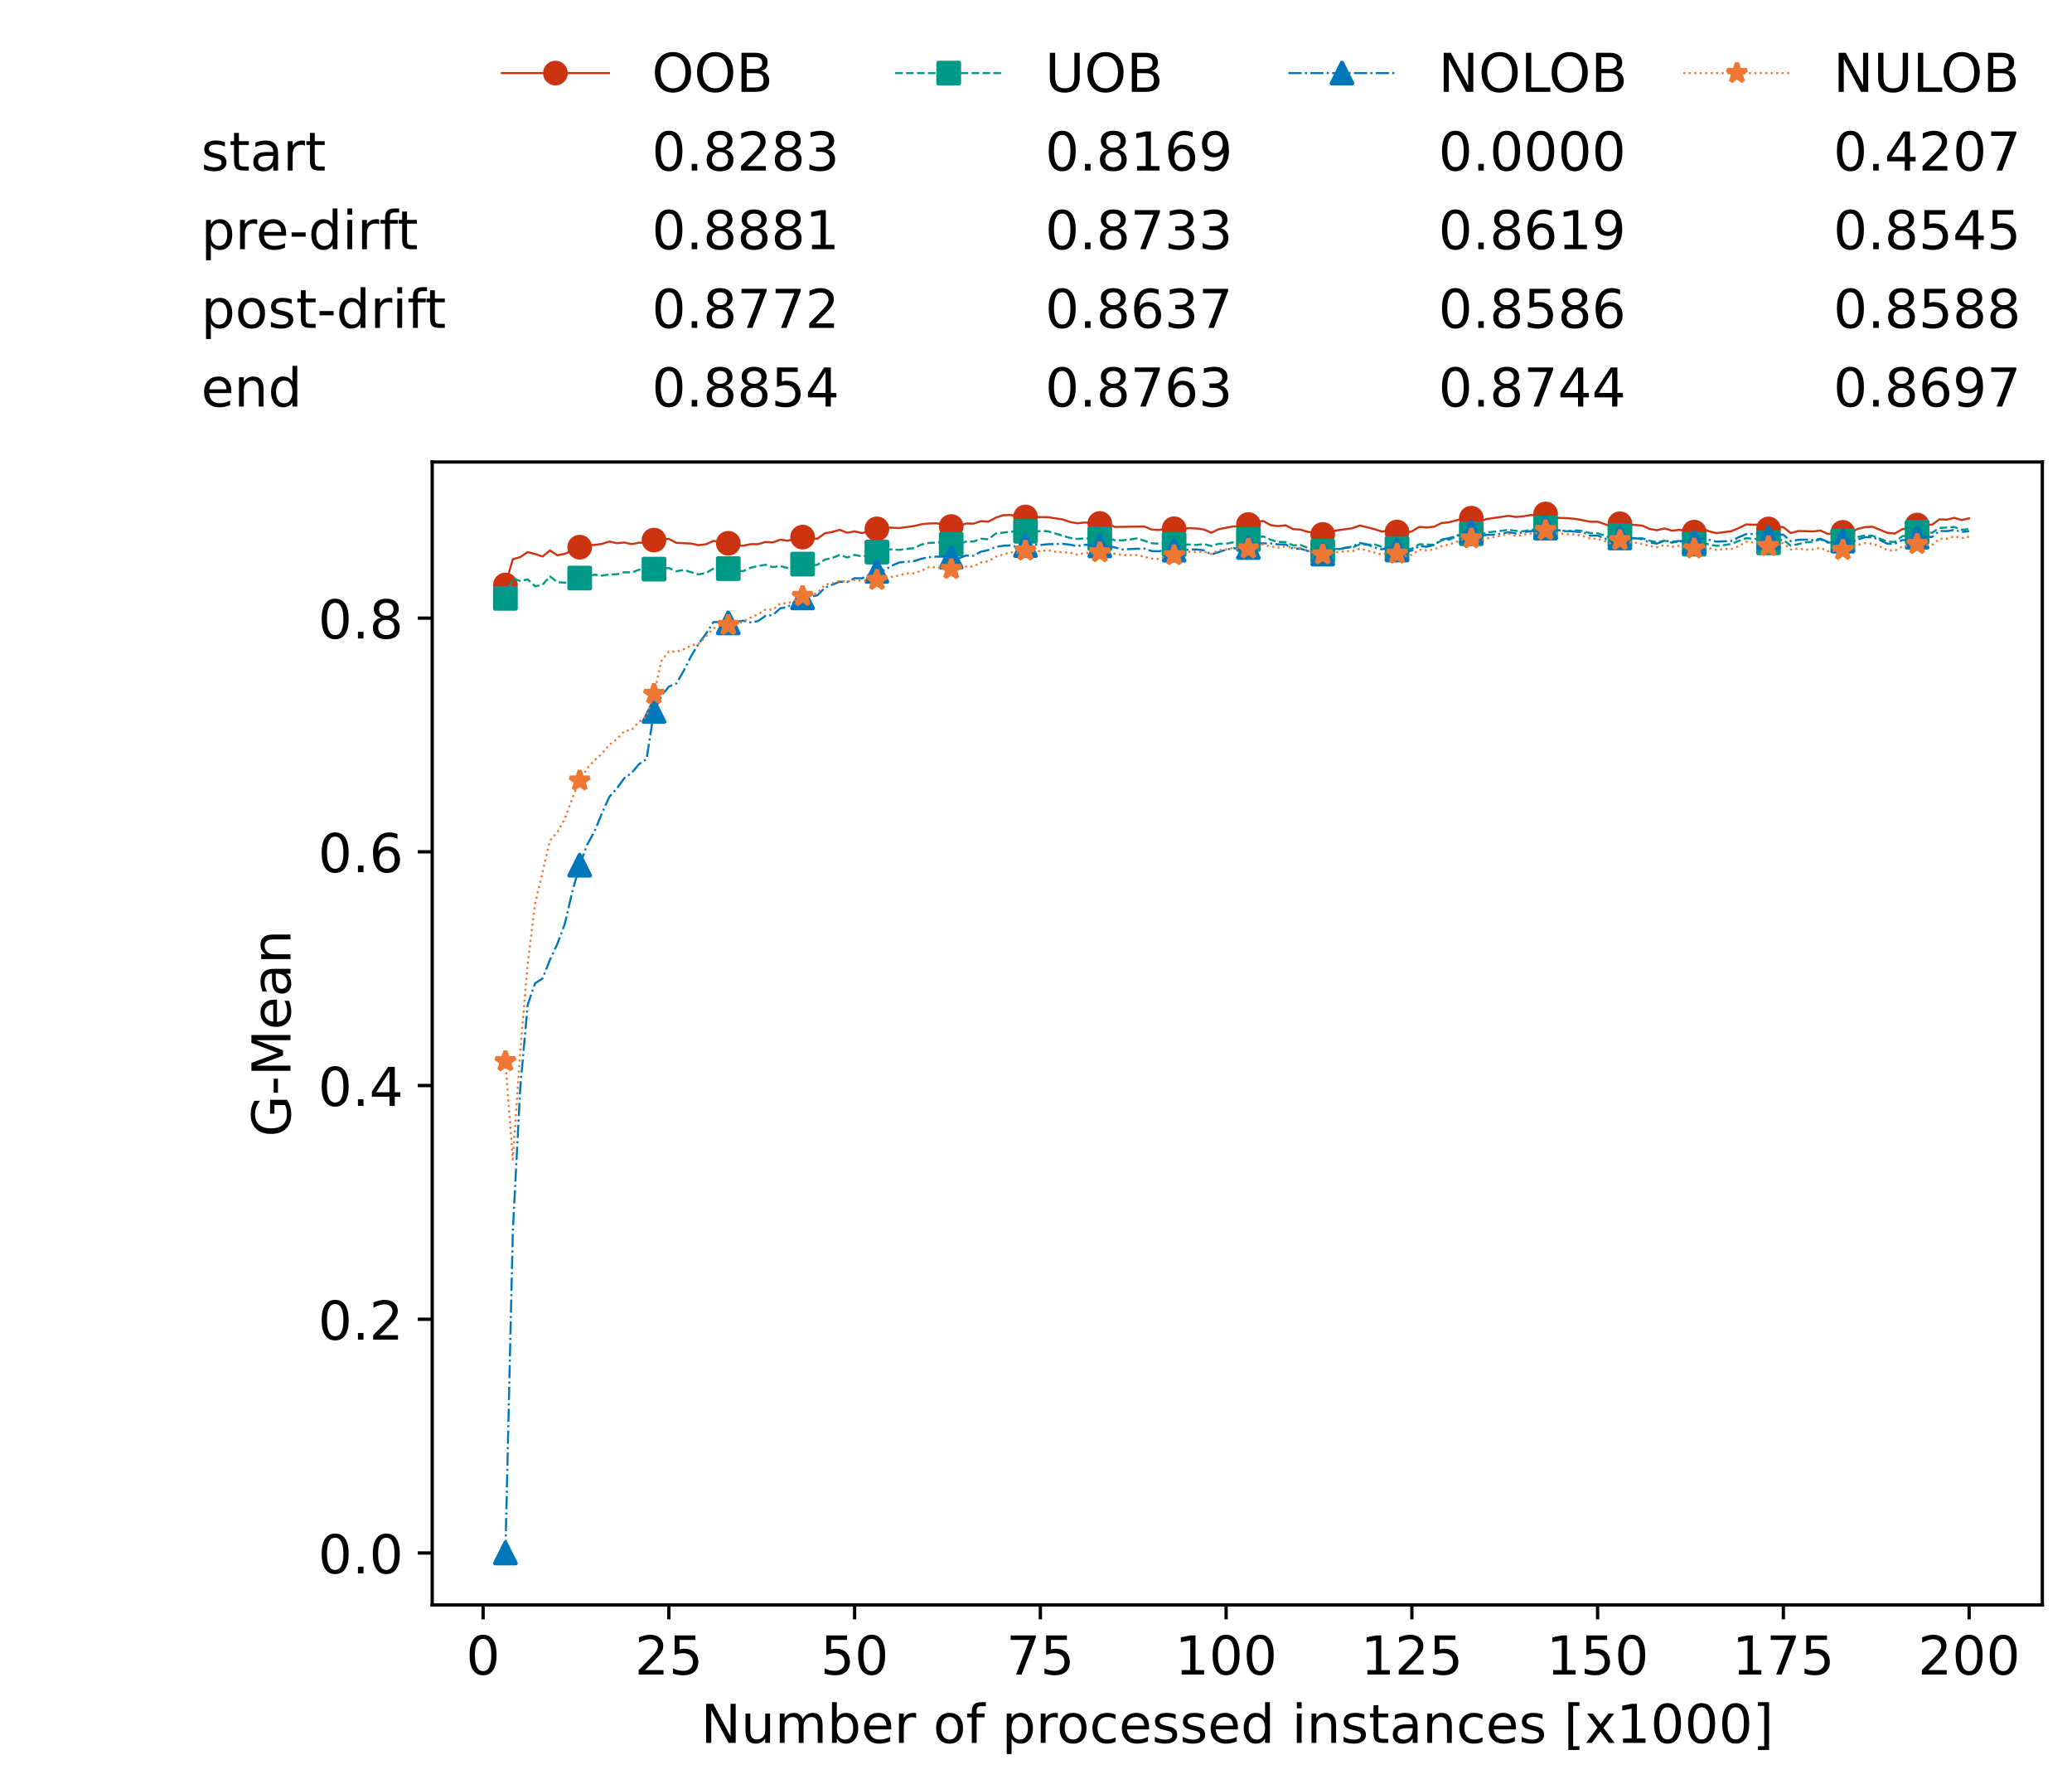 <?xml version="1.0" encoding="utf-8" standalone="no"?>
<!DOCTYPE svg PUBLIC "-//W3C//DTD SVG 1.1//EN"
  "http://www.w3.org/Graphics/SVG/1.1/DTD/svg11.dtd">
<!-- Created with matplotlib (https://matplotlib.org/) -->
<svg height="432.615pt" version="1.1" viewBox="0 0 502.65 432.615" width="502.65pt" xmlns="http://www.w3.org/2000/svg" xmlns:xlink="http://www.w3.org/1999/xlink">
 <defs>
  <style type="text/css">*{stroke-linecap:butt;stroke-linejoin:round;}</style>
 </defs>
 <g id="figure_1">
  <g id="patch_1">
   <path d="M 0 432.615 
L 502.65 432.615 
L 502.65 0 
L 0 0 
z
" style="fill:#ffffff;"/>
  </g>
  <g id="axes_1">
   <g id="patch_2">
    <path d="M 104.85 389.252 
L 495.45 389.252 
L 495.45 112.052 
L 104.85 112.052 
z
" style="fill:#ffffff;"/>
   </g>
   <g id="matplotlib.axis_1">
    <g id="xtick_1">
     <g id="line2d_1">
      <defs>
       <path d="M 0 0 
L 0 3.5 
" id="mc23dc03ace" style="stroke:#000000;stroke-width:0.8;"/>
      </defs>
      <g>
       <use style="stroke:#000000;stroke-width:0.8;" x="117.197" xlink:href="#mc23dc03ace" y="389.252"/>
      </g>
     </g>
     <g id="text_1">
      <!-- 0 -->
      <g transform="translate(113.061 406.13)scale(0.13 -0.13)">
       <defs>
        <path d="M 31.781 66.406 
Q 24.172 66.406 20.328 58.906 
Q 16.5 51.422 16.5 36.375 
Q 16.5 21.391 20.328 13.891 
Q 24.172 6.391 31.781 6.391 
Q 39.453 6.391 43.281 13.891 
Q 47.125 21.391 47.125 36.375 
Q 47.125 51.422 43.281 58.906 
Q 39.453 66.406 31.781 66.406 
z
M 31.781 74.219 
Q 44.047 74.219 50.516 64.516 
Q 56.984 54.828 56.984 36.375 
Q 56.984 17.969 50.516 8.266 
Q 44.047 -1.422 31.781 -1.422 
Q 19.531 -1.422 13.062 8.266 
Q 6.594 17.969 6.594 36.375 
Q 6.594 54.828 13.062 64.516 
Q 19.531 74.219 31.781 74.219 
z
" id="DejaVuSans-48"/>
       </defs>
       <use xlink:href="#DejaVuSans-48"/>
      </g>
     </g>
    </g>
    <g id="xtick_2">
     <g id="line2d_2">
      <g>
       <use style="stroke:#000000;stroke-width:0.8;" x="162.259" xlink:href="#mc23dc03ace" y="389.252"/>
      </g>
     </g>
     <g id="text_2">
      <!-- 25 -->
      <g transform="translate(153.988 406.13)scale(0.13 -0.13)">
       <defs>
        <path d="M 19.188 8.297 
L 53.609 8.297 
L 53.609 0 
L 7.328 0 
L 7.328 8.297 
Q 12.938 14.109 22.625 23.891 
Q 32.328 33.688 34.812 36.531 
Q 39.547 41.844 41.422 45.531 
Q 43.312 49.219 43.312 52.781 
Q 43.312 58.594 39.234 62.25 
Q 35.156 65.922 28.609 65.922 
Q 23.969 65.922 18.812 64.312 
Q 13.672 62.703 7.812 59.422 
L 7.812 69.391 
Q 13.766 71.781 18.938 73 
Q 24.125 74.219 28.422 74.219 
Q 39.75 74.219 46.484 68.547 
Q 53.219 62.891 53.219 53.422 
Q 53.219 48.922 51.531 44.891 
Q 49.859 40.875 45.406 35.406 
Q 44.188 33.984 37.641 27.219 
Q 31.109 20.453 19.188 8.297 
z
" id="DejaVuSans-50"/>
        <path d="M 10.797 72.906 
L 49.516 72.906 
L 49.516 64.594 
L 19.828 64.594 
L 19.828 46.734 
Q 21.969 47.469 24.109 47.828 
Q 26.266 48.188 28.422 48.188 
Q 40.625 48.188 47.75 41.5 
Q 54.891 34.812 54.891 23.391 
Q 54.891 11.625 47.562 5.094 
Q 40.234 -1.422 26.906 -1.422 
Q 22.312 -1.422 17.547 -0.641 
Q 12.797 0.141 7.719 1.703 
L 7.719 11.625 
Q 12.109 9.234 16.797 8.062 
Q 21.484 6.891 26.703 6.891 
Q 35.156 6.891 40.078 11.328 
Q 45.016 15.766 45.016 23.391 
Q 45.016 31 40.078 35.438 
Q 35.156 39.891 26.703 39.891 
Q 22.75 39.891 18.812 39.016 
Q 14.891 38.141 10.797 36.281 
z
" id="DejaVuSans-53"/>
       </defs>
       <use xlink:href="#DejaVuSans-50"/>
       <use x="63.623" xlink:href="#DejaVuSans-53"/>
      </g>
     </g>
    </g>
    <g id="xtick_3">
     <g id="line2d_3">
      <g>
       <use style="stroke:#000000;stroke-width:0.8;" x="207.322" xlink:href="#mc23dc03ace" y="389.252"/>
      </g>
     </g>
     <g id="text_3">
      <!-- 50 -->
      <g transform="translate(199.05 406.13)scale(0.13 -0.13)">
       <use xlink:href="#DejaVuSans-53"/>
       <use x="63.623" xlink:href="#DejaVuSans-48"/>
      </g>
     </g>
    </g>
    <g id="xtick_4">
     <g id="line2d_4">
      <g>
       <use style="stroke:#000000;stroke-width:0.8;" x="252.384" xlink:href="#mc23dc03ace" y="389.252"/>
      </g>
     </g>
     <g id="text_4">
      <!-- 75 -->
      <g transform="translate(244.113 406.13)scale(0.13 -0.13)">
       <defs>
        <path d="M 8.203 72.906 
L 55.078 72.906 
L 55.078 68.703 
L 28.609 0 
L 18.312 0 
L 43.219 64.594 
L 8.203 64.594 
z
" id="DejaVuSans-55"/>
       </defs>
       <use xlink:href="#DejaVuSans-55"/>
       <use x="63.623" xlink:href="#DejaVuSans-53"/>
      </g>
     </g>
    </g>
    <g id="xtick_5">
     <g id="line2d_5">
      <g>
       <use style="stroke:#000000;stroke-width:0.8;" x="297.446" xlink:href="#mc23dc03ace" y="389.252"/>
      </g>
     </g>
     <g id="text_5">
      <!-- 100 -->
      <g transform="translate(285.039 406.13)scale(0.13 -0.13)">
       <defs>
        <path d="M 12.406 8.297 
L 28.516 8.297 
L 28.516 63.922 
L 10.984 60.406 
L 10.984 69.391 
L 28.422 72.906 
L 38.281 72.906 
L 38.281 8.297 
L 54.391 8.297 
L 54.391 0 
L 12.406 0 
z
" id="DejaVuSans-49"/>
       </defs>
       <use xlink:href="#DejaVuSans-49"/>
       <use x="63.623" xlink:href="#DejaVuSans-48"/>
       <use x="127.246" xlink:href="#DejaVuSans-48"/>
      </g>
     </g>
    </g>
    <g id="xtick_6">
     <g id="line2d_6">
      <g>
       <use style="stroke:#000000;stroke-width:0.8;" x="342.509" xlink:href="#mc23dc03ace" y="389.252"/>
      </g>
     </g>
     <g id="text_6">
      <!-- 125 -->
      <g transform="translate(330.102 406.13)scale(0.13 -0.13)">
       <use xlink:href="#DejaVuSans-49"/>
       <use x="63.623" xlink:href="#DejaVuSans-50"/>
       <use x="127.246" xlink:href="#DejaVuSans-53"/>
      </g>
     </g>
    </g>
    <g id="xtick_7">
     <g id="line2d_7">
      <g>
       <use style="stroke:#000000;stroke-width:0.8;" x="387.571" xlink:href="#mc23dc03ace" y="389.252"/>
      </g>
     </g>
     <g id="text_7">
      <!-- 150 -->
      <g transform="translate(375.164 406.13)scale(0.13 -0.13)">
       <use xlink:href="#DejaVuSans-49"/>
       <use x="63.623" xlink:href="#DejaVuSans-53"/>
       <use x="127.246" xlink:href="#DejaVuSans-48"/>
      </g>
     </g>
    </g>
    <g id="xtick_8">
     <g id="line2d_8">
      <g>
       <use style="stroke:#000000;stroke-width:0.8;" x="432.633" xlink:href="#mc23dc03ace" y="389.252"/>
      </g>
     </g>
     <g id="text_8">
      <!-- 175 -->
      <g transform="translate(420.226 406.13)scale(0.13 -0.13)">
       <use xlink:href="#DejaVuSans-49"/>
       <use x="63.623" xlink:href="#DejaVuSans-55"/>
       <use x="127.246" xlink:href="#DejaVuSans-53"/>
      </g>
     </g>
    </g>
    <g id="xtick_9">
     <g id="line2d_9">
      <g>
       <use style="stroke:#000000;stroke-width:0.8;" x="477.695" xlink:href="#mc23dc03ace" y="389.252"/>
      </g>
     </g>
     <g id="text_9">
      <!-- 200 -->
      <g transform="translate(465.289 406.13)scale(0.13 -0.13)">
       <use xlink:href="#DejaVuSans-50"/>
       <use x="63.623" xlink:href="#DejaVuSans-48"/>
       <use x="127.246" xlink:href="#DejaVuSans-48"/>
      </g>
     </g>
    </g>
    <g id="text_10">
     <!-- Number of processed instances [x1000] -->
     <g transform="translate(170.025 422.711)scale(0.13 -0.13)">
      <defs>
       <path d="M 9.812 72.906 
L 23.094 72.906 
L 55.422 11.922 
L 55.422 72.906 
L 64.984 72.906 
L 64.984 0 
L 51.703 0 
L 19.391 60.984 
L 19.391 0 
L 9.812 0 
z
" id="DejaVuSans-78"/>
       <path d="M 8.5 21.578 
L 8.5 54.688 
L 17.484 54.688 
L 17.484 21.922 
Q 17.484 14.156 20.5 10.266 
Q 23.531 6.391 29.594 6.391 
Q 36.859 6.391 41.078 11.031 
Q 45.312 15.672 45.312 23.688 
L 45.312 54.688 
L 54.297 54.688 
L 54.297 0 
L 45.312 0 
L 45.312 8.406 
Q 42.047 3.422 37.719 1 
Q 33.406 -1.422 27.688 -1.422 
Q 18.266 -1.422 13.375 4.438 
Q 8.5 10.297 8.5 21.578 
z
M 31.109 56 
z
" id="DejaVuSans-117"/>
       <path d="M 52 44.188 
Q 55.375 50.25 60.062 53.125 
Q 64.75 56 71.094 56 
Q 79.641 56 84.281 50.016 
Q 88.922 44.047 88.922 33.016 
L 88.922 0 
L 79.891 0 
L 79.891 32.719 
Q 79.891 40.578 77.094 44.375 
Q 74.312 48.188 68.609 48.188 
Q 61.625 48.188 57.562 43.547 
Q 53.516 38.922 53.516 30.906 
L 53.516 0 
L 44.484 0 
L 44.484 32.719 
Q 44.484 40.625 41.703 44.406 
Q 38.922 48.188 33.109 48.188 
Q 26.219 48.188 22.156 43.531 
Q 18.109 38.875 18.109 30.906 
L 18.109 0 
L 9.078 0 
L 9.078 54.688 
L 18.109 54.688 
L 18.109 46.188 
Q 21.188 51.219 25.484 53.609 
Q 29.781 56 35.688 56 
Q 41.656 56 45.828 52.969 
Q 50 49.953 52 44.188 
z
" id="DejaVuSans-109"/>
       <path d="M 48.688 27.297 
Q 48.688 37.203 44.609 42.844 
Q 40.531 48.484 33.406 48.484 
Q 26.266 48.484 22.188 42.844 
Q 18.109 37.203 18.109 27.297 
Q 18.109 17.391 22.188 11.75 
Q 26.266 6.109 33.406 6.109 
Q 40.531 6.109 44.609 11.75 
Q 48.688 17.391 48.688 27.297 
z
M 18.109 46.391 
Q 20.953 51.266 25.266 53.625 
Q 29.594 56 35.594 56 
Q 45.562 56 51.781 48.094 
Q 58.016 40.188 58.016 27.297 
Q 58.016 14.406 51.781 6.484 
Q 45.562 -1.422 35.594 -1.422 
Q 29.594 -1.422 25.266 0.953 
Q 20.953 3.328 18.109 8.203 
L 18.109 0 
L 9.078 0 
L 9.078 75.984 
L 18.109 75.984 
z
" id="DejaVuSans-98"/>
       <path d="M 56.203 29.594 
L 56.203 25.203 
L 14.891 25.203 
Q 15.484 15.922 20.484 11.062 
Q 25.484 6.203 34.422 6.203 
Q 39.594 6.203 44.453 7.469 
Q 49.312 8.734 54.109 11.281 
L 54.109 2.781 
Q 49.266 0.734 44.188 -0.344 
Q 39.109 -1.422 33.891 -1.422 
Q 20.797 -1.422 13.156 6.188 
Q 5.516 13.812 5.516 26.812 
Q 5.516 40.234 12.766 48.109 
Q 20.016 56 32.328 56 
Q 43.359 56 49.781 48.891 
Q 56.203 41.797 56.203 29.594 
z
M 47.219 32.234 
Q 47.125 39.594 43.094 43.984 
Q 39.062 48.391 32.422 48.391 
Q 24.906 48.391 20.391 44.141 
Q 15.875 39.891 15.188 32.172 
z
" id="DejaVuSans-101"/>
       <path d="M 41.109 46.297 
Q 39.594 47.172 37.812 47.578 
Q 36.031 48 33.891 48 
Q 26.266 48 22.188 43.047 
Q 18.109 38.094 18.109 28.812 
L 18.109 0 
L 9.078 0 
L 9.078 54.688 
L 18.109 54.688 
L 18.109 46.188 
Q 20.953 51.172 25.484 53.578 
Q 30.031 56 36.531 56 
Q 37.453 56 38.578 55.875 
Q 39.703 55.766 41.062 55.516 
z
" id="DejaVuSans-114"/>
       <path id="DejaVuSans-32"/>
       <path d="M 30.609 48.391 
Q 23.391 48.391 19.188 42.75 
Q 14.984 37.109 14.984 27.297 
Q 14.984 17.484 19.156 11.844 
Q 23.344 6.203 30.609 6.203 
Q 37.797 6.203 41.984 11.859 
Q 46.188 17.531 46.188 27.297 
Q 46.188 37.016 41.984 42.703 
Q 37.797 48.391 30.609 48.391 
z
M 30.609 56 
Q 42.328 56 49.016 48.375 
Q 55.719 40.766 55.719 27.297 
Q 55.719 13.875 49.016 6.219 
Q 42.328 -1.422 30.609 -1.422 
Q 18.844 -1.422 12.172 6.219 
Q 5.516 13.875 5.516 27.297 
Q 5.516 40.766 12.172 48.375 
Q 18.844 56 30.609 56 
z
" id="DejaVuSans-111"/>
       <path d="M 37.109 75.984 
L 37.109 68.5 
L 28.516 68.5 
Q 23.688 68.5 21.797 66.547 
Q 19.922 64.594 19.922 59.516 
L 19.922 54.688 
L 34.719 54.688 
L 34.719 47.703 
L 19.922 47.703 
L 19.922 0 
L 10.891 0 
L 10.891 47.703 
L 2.297 47.703 
L 2.297 54.688 
L 10.891 54.688 
L 10.891 58.5 
Q 10.891 67.625 15.141 71.797 
Q 19.391 75.984 28.609 75.984 
z
" id="DejaVuSans-102"/>
       <path d="M 18.109 8.203 
L 18.109 -20.797 
L 9.078 -20.797 
L 9.078 54.688 
L 18.109 54.688 
L 18.109 46.391 
Q 20.953 51.266 25.266 53.625 
Q 29.594 56 35.594 56 
Q 45.562 56 51.781 48.094 
Q 58.016 40.188 58.016 27.297 
Q 58.016 14.406 51.781 6.484 
Q 45.562 -1.422 35.594 -1.422 
Q 29.594 -1.422 25.266 0.953 
Q 20.953 3.328 18.109 8.203 
z
M 48.688 27.297 
Q 48.688 37.203 44.609 42.844 
Q 40.531 48.484 33.406 48.484 
Q 26.266 48.484 22.188 42.844 
Q 18.109 37.203 18.109 27.297 
Q 18.109 17.391 22.188 11.75 
Q 26.266 6.109 33.406 6.109 
Q 40.531 6.109 44.609 11.75 
Q 48.688 17.391 48.688 27.297 
z
" id="DejaVuSans-112"/>
       <path d="M 48.781 52.594 
L 48.781 44.188 
Q 44.969 46.297 41.141 47.344 
Q 37.312 48.391 33.406 48.391 
Q 24.656 48.391 19.812 42.844 
Q 14.984 37.312 14.984 27.297 
Q 14.984 17.281 19.812 11.734 
Q 24.656 6.203 33.406 6.203 
Q 37.312 6.203 41.141 7.25 
Q 44.969 8.297 48.781 10.406 
L 48.781 2.094 
Q 45.016 0.344 40.984 -0.531 
Q 36.969 -1.422 32.422 -1.422 
Q 20.062 -1.422 12.781 6.344 
Q 5.516 14.109 5.516 27.297 
Q 5.516 40.672 12.859 48.328 
Q 20.219 56 33.016 56 
Q 37.156 56 41.109 55.141 
Q 45.062 54.297 48.781 52.594 
z
" id="DejaVuSans-99"/>
       <path d="M 44.281 53.078 
L 44.281 44.578 
Q 40.484 46.531 36.375 47.5 
Q 32.281 48.484 27.875 48.484 
Q 21.188 48.484 17.844 46.438 
Q 14.5 44.391 14.5 40.281 
Q 14.5 37.156 16.891 35.375 
Q 19.281 33.594 26.516 31.984 
L 29.594 31.297 
Q 39.156 29.25 43.188 25.516 
Q 47.219 21.781 47.219 15.094 
Q 47.219 7.469 41.188 3.016 
Q 35.156 -1.422 24.609 -1.422 
Q 20.219 -1.422 15.453 -0.562 
Q 10.688 0.297 5.422 2 
L 5.422 11.281 
Q 10.406 8.688 15.234 7.391 
Q 20.062 6.109 24.812 6.109 
Q 31.156 6.109 34.562 8.281 
Q 37.984 10.453 37.984 14.406 
Q 37.984 18.062 35.516 20.016 
Q 33.062 21.969 24.703 23.781 
L 21.578 24.516 
Q 13.234 26.266 9.516 29.906 
Q 5.812 33.547 5.812 39.891 
Q 5.812 47.609 11.281 51.797 
Q 16.75 56 26.812 56 
Q 31.781 56 36.172 55.266 
Q 40.578 54.547 44.281 53.078 
z
" id="DejaVuSans-115"/>
       <path d="M 45.406 46.391 
L 45.406 75.984 
L 54.391 75.984 
L 54.391 0 
L 45.406 0 
L 45.406 8.203 
Q 42.578 3.328 38.25 0.953 
Q 33.938 -1.422 27.875 -1.422 
Q 17.969 -1.422 11.734 6.484 
Q 5.516 14.406 5.516 27.297 
Q 5.516 40.188 11.734 48.094 
Q 17.969 56 27.875 56 
Q 33.938 56 38.25 53.625 
Q 42.578 51.266 45.406 46.391 
z
M 14.797 27.297 
Q 14.797 17.391 18.875 11.75 
Q 22.953 6.109 30.078 6.109 
Q 37.203 6.109 41.297 11.75 
Q 45.406 17.391 45.406 27.297 
Q 45.406 37.203 41.297 42.844 
Q 37.203 48.484 30.078 48.484 
Q 22.953 48.484 18.875 42.844 
Q 14.797 37.203 14.797 27.297 
z
" id="DejaVuSans-100"/>
       <path d="M 9.422 54.688 
L 18.406 54.688 
L 18.406 0 
L 9.422 0 
z
M 9.422 75.984 
L 18.406 75.984 
L 18.406 64.594 
L 9.422 64.594 
z
" id="DejaVuSans-105"/>
       <path d="M 54.891 33.016 
L 54.891 0 
L 45.906 0 
L 45.906 32.719 
Q 45.906 40.484 42.875 44.328 
Q 39.844 48.188 33.797 48.188 
Q 26.516 48.188 22.312 43.547 
Q 18.109 38.922 18.109 30.906 
L 18.109 0 
L 9.078 0 
L 9.078 54.688 
L 18.109 54.688 
L 18.109 46.188 
Q 21.344 51.125 25.703 53.562 
Q 30.078 56 35.797 56 
Q 45.219 56 50.047 50.172 
Q 54.891 44.344 54.891 33.016 
z
" id="DejaVuSans-110"/>
       <path d="M 18.312 70.219 
L 18.312 54.688 
L 36.812 54.688 
L 36.812 47.703 
L 18.312 47.703 
L 18.312 18.016 
Q 18.312 11.328 20.141 9.422 
Q 21.969 7.516 27.594 7.516 
L 36.812 7.516 
L 36.812 0 
L 27.594 0 
Q 17.188 0 13.234 3.875 
Q 9.281 7.766 9.281 18.016 
L 9.281 47.703 
L 2.688 47.703 
L 2.688 54.688 
L 9.281 54.688 
L 9.281 70.219 
z
" id="DejaVuSans-116"/>
       <path d="M 34.281 27.484 
Q 23.391 27.484 19.188 25 
Q 14.984 22.516 14.984 16.5 
Q 14.984 11.719 18.141 8.906 
Q 21.297 6.109 26.703 6.109 
Q 34.188 6.109 38.703 11.406 
Q 43.219 16.703 43.219 25.484 
L 43.219 27.484 
z
M 52.203 31.203 
L 52.203 0 
L 43.219 0 
L 43.219 8.297 
Q 40.141 3.328 35.547 0.953 
Q 30.953 -1.422 24.312 -1.422 
Q 15.922 -1.422 10.953 3.297 
Q 6 8.016 6 15.922 
Q 6 25.141 12.172 29.828 
Q 18.359 34.516 30.609 34.516 
L 43.219 34.516 
L 43.219 35.406 
Q 43.219 41.609 39.141 45 
Q 35.062 48.391 27.688 48.391 
Q 23 48.391 18.547 47.266 
Q 14.109 46.141 10.016 43.891 
L 10.016 52.203 
Q 14.938 54.109 19.578 55.047 
Q 24.219 56 28.609 56 
Q 40.484 56 46.344 49.844 
Q 52.203 43.703 52.203 31.203 
z
" id="DejaVuSans-97"/>
       <path d="M 8.594 75.984 
L 29.297 75.984 
L 29.297 69 
L 17.578 69 
L 17.578 -6.203 
L 29.297 -6.203 
L 29.297 -13.188 
L 8.594 -13.188 
z
" id="DejaVuSans-91"/>
       <path d="M 54.891 54.688 
L 35.109 28.078 
L 55.906 0 
L 45.312 0 
L 29.391 21.484 
L 13.484 0 
L 2.875 0 
L 24.125 28.609 
L 4.688 54.688 
L 15.281 54.688 
L 29.781 35.203 
L 44.281 54.688 
z
" id="DejaVuSans-120"/>
       <path d="M 30.422 75.984 
L 30.422 -13.188 
L 9.719 -13.188 
L 9.719 -6.203 
L 21.391 -6.203 
L 21.391 69 
L 9.719 69 
L 9.719 75.984 
z
" id="DejaVuSans-93"/>
      </defs>
      <use xlink:href="#DejaVuSans-78"/>
      <use x="74.805" xlink:href="#DejaVuSans-117"/>
      <use x="138.184" xlink:href="#DejaVuSans-109"/>
      <use x="235.596" xlink:href="#DejaVuSans-98"/>
      <use x="299.072" xlink:href="#DejaVuSans-101"/>
      <use x="360.596" xlink:href="#DejaVuSans-114"/>
      <use x="401.709" xlink:href="#DejaVuSans-32"/>
      <use x="433.496" xlink:href="#DejaVuSans-111"/>
      <use x="494.678" xlink:href="#DejaVuSans-102"/>
      <use x="529.883" xlink:href="#DejaVuSans-32"/>
      <use x="561.67" xlink:href="#DejaVuSans-112"/>
      <use x="625.146" xlink:href="#DejaVuSans-114"/>
      <use x="664.01" xlink:href="#DejaVuSans-111"/>
      <use x="725.191" xlink:href="#DejaVuSans-99"/>
      <use x="780.172" xlink:href="#DejaVuSans-101"/>
      <use x="841.695" xlink:href="#DejaVuSans-115"/>
      <use x="893.795" xlink:href="#DejaVuSans-115"/>
      <use x="945.895" xlink:href="#DejaVuSans-101"/>
      <use x="1007.418" xlink:href="#DejaVuSans-100"/>
      <use x="1070.895" xlink:href="#DejaVuSans-32"/>
      <use x="1102.682" xlink:href="#DejaVuSans-105"/>
      <use x="1130.465" xlink:href="#DejaVuSans-110"/>
      <use x="1193.844" xlink:href="#DejaVuSans-115"/>
      <use x="1245.943" xlink:href="#DejaVuSans-116"/>
      <use x="1285.152" xlink:href="#DejaVuSans-97"/>
      <use x="1346.432" xlink:href="#DejaVuSans-110"/>
      <use x="1409.811" xlink:href="#DejaVuSans-99"/>
      <use x="1464.791" xlink:href="#DejaVuSans-101"/>
      <use x="1526.314" xlink:href="#DejaVuSans-115"/>
      <use x="1578.414" xlink:href="#DejaVuSans-32"/>
      <use x="1610.201" xlink:href="#DejaVuSans-91"/>
      <use x="1649.215" xlink:href="#DejaVuSans-120"/>
      <use x="1708.395" xlink:href="#DejaVuSans-49"/>
      <use x="1772.018" xlink:href="#DejaVuSans-48"/>
      <use x="1835.641" xlink:href="#DejaVuSans-48"/>
      <use x="1899.264" xlink:href="#DejaVuSans-48"/>
      <use x="1962.887" xlink:href="#DejaVuSans-93"/>
     </g>
    </g>
   </g>
   <g id="matplotlib.axis_2">
    <g id="ytick_1">
     <g id="line2d_10">
      <defs>
       <path d="M 0 0 
L -3.5 0 
" id="m609bb0361e" style="stroke:#000000;stroke-width:0.8;"/>
      </defs>
      <g>
       <use style="stroke:#000000;stroke-width:0.8;" x="104.85" xlink:href="#m609bb0361e" y="376.652"/>
      </g>
     </g>
     <g id="text_11">
      <!-- 0.0 -->
      <g transform="translate(77.176 381.591)scale(0.13 -0.13)">
       <defs>
        <path d="M 10.688 12.406 
L 21 12.406 
L 21 0 
L 10.688 0 
z
" id="DejaVuSans-46"/>
       </defs>
       <use xlink:href="#DejaVuSans-48"/>
       <use x="63.623" xlink:href="#DejaVuSans-46"/>
       <use x="95.41" xlink:href="#DejaVuSans-48"/>
      </g>
     </g>
    </g>
    <g id="ytick_2">
     <g id="line2d_11">
      <g>
       <use style="stroke:#000000;stroke-width:0.8;" x="104.85" xlink:href="#m609bb0361e" y="319.968"/>
      </g>
     </g>
     <g id="text_12">
      <!-- 0.2 -->
      <g transform="translate(77.176 324.906)scale(0.13 -0.13)">
       <use xlink:href="#DejaVuSans-48"/>
       <use x="63.623" xlink:href="#DejaVuSans-46"/>
       <use x="95.41" xlink:href="#DejaVuSans-50"/>
      </g>
     </g>
    </g>
    <g id="ytick_3">
     <g id="line2d_12">
      <g>
       <use style="stroke:#000000;stroke-width:0.8;" x="104.85" xlink:href="#m609bb0361e" y="263.283"/>
      </g>
     </g>
     <g id="text_13">
      <!-- 0.4 -->
      <g transform="translate(77.176 268.222)scale(0.13 -0.13)">
       <defs>
        <path d="M 37.797 64.312 
L 12.891 25.391 
L 37.797 25.391 
z
M 35.203 72.906 
L 47.609 72.906 
L 47.609 25.391 
L 58.016 25.391 
L 58.016 17.188 
L 47.609 17.188 
L 47.609 0 
L 37.797 0 
L 37.797 17.188 
L 4.891 17.188 
L 4.891 26.703 
z
" id="DejaVuSans-52"/>
       </defs>
       <use xlink:href="#DejaVuSans-48"/>
       <use x="63.623" xlink:href="#DejaVuSans-46"/>
       <use x="95.41" xlink:href="#DejaVuSans-52"/>
      </g>
     </g>
    </g>
    <g id="ytick_4">
     <g id="line2d_13">
      <g>
       <use style="stroke:#000000;stroke-width:0.8;" x="104.85" xlink:href="#m609bb0361e" y="206.599"/>
      </g>
     </g>
     <g id="text_14">
      <!-- 0.6 -->
      <g transform="translate(77.176 211.538)scale(0.13 -0.13)">
       <defs>
        <path d="M 33.016 40.375 
Q 26.375 40.375 22.484 35.828 
Q 18.609 31.297 18.609 23.391 
Q 18.609 15.531 22.484 10.953 
Q 26.375 6.391 33.016 6.391 
Q 39.656 6.391 43.531 10.953 
Q 47.406 15.531 47.406 23.391 
Q 47.406 31.297 43.531 35.828 
Q 39.656 40.375 33.016 40.375 
z
M 52.594 71.297 
L 52.594 62.312 
Q 48.875 64.062 45.094 64.984 
Q 41.312 65.922 37.594 65.922 
Q 27.828 65.922 22.672 59.328 
Q 17.531 52.734 16.797 39.406 
Q 19.672 43.656 24.016 45.922 
Q 28.375 48.188 33.594 48.188 
Q 44.578 48.188 50.953 41.516 
Q 57.328 34.859 57.328 23.391 
Q 57.328 12.156 50.688 5.359 
Q 44.047 -1.422 33.016 -1.422 
Q 20.359 -1.422 13.672 8.266 
Q 6.984 17.969 6.984 36.375 
Q 6.984 53.656 15.188 63.938 
Q 23.391 74.219 37.203 74.219 
Q 40.922 74.219 44.703 73.484 
Q 48.484 72.75 52.594 71.297 
z
" id="DejaVuSans-54"/>
       </defs>
       <use xlink:href="#DejaVuSans-48"/>
       <use x="63.623" xlink:href="#DejaVuSans-46"/>
       <use x="95.41" xlink:href="#DejaVuSans-54"/>
      </g>
     </g>
    </g>
    <g id="ytick_5">
     <g id="line2d_14">
      <g>
       <use style="stroke:#000000;stroke-width:0.8;" x="104.85" xlink:href="#m609bb0361e" y="149.915"/>
      </g>
     </g>
     <g id="text_15">
      <!-- 0.8 -->
      <g transform="translate(77.176 154.854)scale(0.13 -0.13)">
       <defs>
        <path d="M 31.781 34.625 
Q 24.75 34.625 20.719 30.859 
Q 16.703 27.094 16.703 20.516 
Q 16.703 13.922 20.719 10.156 
Q 24.75 6.391 31.781 6.391 
Q 38.812 6.391 42.859 10.172 
Q 46.922 13.969 46.922 20.516 
Q 46.922 27.094 42.891 30.859 
Q 38.875 34.625 31.781 34.625 
z
M 21.922 38.812 
Q 15.578 40.375 12.031 44.719 
Q 8.5 49.078 8.5 55.328 
Q 8.5 64.062 14.719 69.141 
Q 20.953 74.219 31.781 74.219 
Q 42.672 74.219 48.875 69.141 
Q 55.078 64.062 55.078 55.328 
Q 55.078 49.078 51.531 44.719 
Q 48 40.375 41.703 38.812 
Q 48.828 37.156 52.797 32.312 
Q 56.781 27.484 56.781 20.516 
Q 56.781 9.906 50.312 4.234 
Q 43.844 -1.422 31.781 -1.422 
Q 19.734 -1.422 13.25 4.234 
Q 6.781 9.906 6.781 20.516 
Q 6.781 27.484 10.781 32.312 
Q 14.797 37.156 21.922 38.812 
z
M 18.312 54.391 
Q 18.312 48.734 21.844 45.562 
Q 25.391 42.391 31.781 42.391 
Q 38.141 42.391 41.719 45.562 
Q 45.312 48.734 45.312 54.391 
Q 45.312 60.062 41.719 63.234 
Q 38.141 66.406 31.781 66.406 
Q 25.391 66.406 21.844 63.234 
Q 18.312 60.062 18.312 54.391 
z
" id="DejaVuSans-56"/>
       </defs>
       <use xlink:href="#DejaVuSans-48"/>
       <use x="63.623" xlink:href="#DejaVuSans-46"/>
       <use x="95.41" xlink:href="#DejaVuSans-56"/>
      </g>
     </g>
    </g>
    <g id="text_16">
     <!-- G-Mean -->
     <g transform="translate(70.472 275.744)rotate(-90)scale(0.13 -0.13)">
      <defs>
       <path d="M 59.516 10.406 
L 59.516 29.984 
L 43.406 29.984 
L 43.406 38.094 
L 69.281 38.094 
L 69.281 6.781 
Q 63.578 2.734 56.688 0.656 
Q 49.812 -1.422 42 -1.422 
Q 24.906 -1.422 15.25 8.562 
Q 5.609 18.562 5.609 36.375 
Q 5.609 54.25 15.25 64.234 
Q 24.906 74.219 42 74.219 
Q 49.125 74.219 55.547 72.453 
Q 61.969 70.703 67.391 67.281 
L 67.391 56.781 
Q 61.922 61.422 55.766 63.766 
Q 49.609 66.109 42.828 66.109 
Q 29.438 66.109 22.719 58.641 
Q 16.016 51.172 16.016 36.375 
Q 16.016 21.625 22.719 14.156 
Q 29.438 6.688 42.828 6.688 
Q 48.047 6.688 52.141 7.594 
Q 56.25 8.5 59.516 10.406 
z
" id="DejaVuSans-71"/>
       <path d="M 4.891 31.391 
L 31.203 31.391 
L 31.203 23.391 
L 4.891 23.391 
z
" id="DejaVuSans-45"/>
       <path d="M 9.812 72.906 
L 24.516 72.906 
L 43.109 23.297 
L 61.812 72.906 
L 76.516 72.906 
L 76.516 0 
L 66.891 0 
L 66.891 64.016 
L 48.094 14.016 
L 38.188 14.016 
L 19.391 64.016 
L 19.391 0 
L 9.812 0 
z
" id="DejaVuSans-77"/>
      </defs>
      <use xlink:href="#DejaVuSans-71"/>
      <use x="77.49" xlink:href="#DejaVuSans-45"/>
      <use x="113.574" xlink:href="#DejaVuSans-77"/>
      <use x="199.854" xlink:href="#DejaVuSans-101"/>
      <use x="261.377" xlink:href="#DejaVuSans-97"/>
      <use x="322.656" xlink:href="#DejaVuSans-110"/>
     </g>
    </g>
   </g>
   <g id="line2d_15"/>
   <g id="line2d_16"/>
   <g id="line2d_17"/>
   <g id="line2d_18"/>
   <g id="line2d_19"/>
   <g id="line2d_20">
    <path clip-path="url(#p259c7b38c0)" d="M 122.605 141.89 
L 124.407 135.635 
L 126.21 135.104 
L 128.012 133.903 
L 129.815 134.368 
L 131.617 134.972 
L 133.419 133.504 
L 135.222 134.677 
L 137.024 134.315 
L 140.629 132.713 
L 142.432 132.163 
L 144.234 132.171 
L 146.037 131.913 
L 147.839 131.337 
L 149.642 131.744 
L 151.444 131.581 
L 153.247 131.97 
L 155.049 131.615 
L 156.852 131.675 
L 158.654 130.99 
L 162.259 130.693 
L 164.062 131.649 
L 167.667 131.833 
L 169.469 132.224 
L 171.272 131.998 
L 173.074 131.202 
L 174.877 131.401 
L 176.679 131.761 
L 178.482 132.31 
L 180.284 132.345 
L 182.087 131.987 
L 183.889 131.976 
L 185.692 131.455 
L 187.494 131.562 
L 189.297 130.872 
L 191.099 131.158 
L 192.902 130.631 
L 194.704 130.264 
L 196.507 130.675 
L 198.309 130.639 
L 200.112 129.345 
L 201.914 129.016 
L 203.717 128.502 
L 205.519 129.221 
L 207.322 128.876 
L 209.124 129.294 
L 214.532 127.896 
L 218.137 128.069 
L 221.742 127.589 
L 223.544 127.142 
L 225.347 126.96 
L 227.149 126.921 
L 228.952 127.196 
L 230.754 127.693 
L 232.557 127.667 
L 234.359 126.963 
L 236.162 127 
L 237.964 126.401 
L 239.767 126.513 
L 241.569 125.555 
L 243.372 124.949 
L 245.174 124.892 
L 246.976 125.306 
L 250.581 125.382 
L 254.186 125.436 
L 257.791 125.977 
L 259.594 126.605 
L 261.396 126.915 
L 263.199 126.726 
L 266.804 126.961 
L 268.606 126.985 
L 270.409 127.8 
L 277.619 127.706 
L 279.421 128.457 
L 281.224 128.55 
L 283.026 128.122 
L 286.631 128.306 
L 288.434 128.09 
L 290.236 128.166 
L 292.039 128.421 
L 293.841 129.209 
L 295.644 128.352 
L 299.249 127.66 
L 301.051 127.788 
L 304.656 126.564 
L 306.459 126.36 
L 308.261 127.365 
L 310.064 127.605 
L 311.866 127.404 
L 313.669 128.339 
L 315.471 128.444 
L 317.274 128.991 
L 319.076 129.236 
L 320.879 129.612 
L 322.681 128.877 
L 328.089 128.109 
L 329.891 127.448 
L 333.496 128.354 
L 335.299 128.934 
L 337.101 128.618 
L 338.904 129.03 
L 340.706 129.291 
L 342.509 128.878 
L 344.311 127.785 
L 346.114 127.934 
L 347.916 127.728 
L 349.719 126.854 
L 351.521 126.668 
L 355.126 125.712 
L 356.928 125.678 
L 358.731 126.6 
L 360.533 125.902 
L 365.941 125.113 
L 367.743 125.378 
L 369.546 125.233 
L 371.348 124.901 
L 373.151 125.067 
L 374.953 124.652 
L 376.756 125.554 
L 380.361 125.679 
L 382.163 125.843 
L 385.768 126.527 
L 387.571 126.526 
L 391.176 127.774 
L 392.978 127.028 
L 398.386 127.472 
L 400.188 128.285 
L 401.991 128.608 
L 403.793 128.151 
L 405.596 128.694 
L 407.398 128.522 
L 409.201 128.693 
L 411.003 129.066 
L 412.806 128.091 
L 414.608 128.872 
L 416.411 129.303 
L 420.016 128.822 
L 421.818 128.077 
L 423.621 127.181 
L 425.423 127.26 
L 427.226 127.219 
L 429.028 128.287 
L 430.831 127.686 
L 432.633 127.867 
L 434.436 129.29 
L 436.238 128.786 
L 439.843 128.888 
L 441.646 128.689 
L 443.448 129.508 
L 447.053 129.124 
L 448.856 129.208 
L 450.658 128.286 
L 452.461 127.829 
L 454.263 127.757 
L 457.868 129.228 
L 459.671 129.395 
L 461.473 128.344 
L 463.276 128.083 
L 465.078 127.342 
L 466.881 127.184 
L 468.683 127.27 
L 470.485 125.95 
L 472.288 126.027 
L 474.09 125.593 
L 475.893 126.124 
L 477.695 125.705 
L 477.695 125.705 
" style="fill:none;stroke:#cc3311;stroke-linecap:square;stroke-width:0.5;"/>
    <defs>
     <path d="M 0 2.5 
C 0.663 2.5 1.299 2.237 1.768 1.768 
C 2.237 1.299 2.5 0.663 2.5 0 
C 2.5 -0.663 2.237 -1.299 1.768 -1.768 
C 1.299 -2.237 0.663 -2.5 0 -2.5 
C -0.663 -2.5 -1.299 -2.237 -1.768 -1.768 
C -2.237 -1.299 -2.5 -0.663 -2.5 0 
C -2.5 0.663 -2.237 1.299 -1.768 1.768 
C -1.299 2.237 -0.663 2.5 0 2.5 
z
" id="m5f598703c5" style="stroke:#cc3311;"/>
    </defs>
    <g clip-path="url(#p259c7b38c0)">
     <use style="fill:#cc3311;stroke:#cc3311;" x="122.605" xlink:href="#m5f598703c5" y="141.89"/>
     <use style="fill:#cc3311;stroke:#cc3311;" x="140.629" xlink:href="#m5f598703c5" y="132.713"/>
     <use style="fill:#cc3311;stroke:#cc3311;" x="158.654" xlink:href="#m5f598703c5" y="130.99"/>
     <use style="fill:#cc3311;stroke:#cc3311;" x="176.679" xlink:href="#m5f598703c5" y="131.761"/>
     <use style="fill:#cc3311;stroke:#cc3311;" x="194.704" xlink:href="#m5f598703c5" y="130.264"/>
     <use style="fill:#cc3311;stroke:#cc3311;" x="212.729" xlink:href="#m5f598703c5" y="128.27"/>
     <use style="fill:#cc3311;stroke:#cc3311;" x="230.754" xlink:href="#m5f598703c5" y="127.693"/>
     <use style="fill:#cc3311;stroke:#cc3311;" x="248.779" xlink:href="#m5f598703c5" y="125.379"/>
     <use style="fill:#cc3311;stroke:#cc3311;" x="266.804" xlink:href="#m5f598703c5" y="126.961"/>
     <use style="fill:#cc3311;stroke:#cc3311;" x="284.829" xlink:href="#m5f598703c5" y="128.24"/>
     <use style="fill:#cc3311;stroke:#cc3311;" x="302.854" xlink:href="#m5f598703c5" y="127.215"/>
     <use style="fill:#cc3311;stroke:#cc3311;" x="320.879" xlink:href="#m5f598703c5" y="129.612"/>
     <use style="fill:#cc3311;stroke:#cc3311;" x="338.904" xlink:href="#m5f598703c5" y="129.03"/>
     <use style="fill:#cc3311;stroke:#cc3311;" x="356.928" xlink:href="#m5f598703c5" y="125.678"/>
     <use style="fill:#cc3311;stroke:#cc3311;" x="374.953" xlink:href="#m5f598703c5" y="124.652"/>
     <use style="fill:#cc3311;stroke:#cc3311;" x="392.978" xlink:href="#m5f598703c5" y="127.028"/>
     <use style="fill:#cc3311;stroke:#cc3311;" x="411.003" xlink:href="#m5f598703c5" y="129.066"/>
     <use style="fill:#cc3311;stroke:#cc3311;" x="429.028" xlink:href="#m5f598703c5" y="128.287"/>
     <use style="fill:#cc3311;stroke:#cc3311;" x="447.053" xlink:href="#m5f598703c5" y="129.124"/>
     <use style="fill:#cc3311;stroke:#cc3311;" x="465.078" xlink:href="#m5f598703c5" y="127.342"/>
    </g>
   </g>
   <g id="line2d_21"/>
   <g id="line2d_22"/>
   <g id="line2d_23"/>
   <g id="line2d_24"/>
   <g id="line2d_25">
    <path clip-path="url(#p259c7b38c0)" d="M 122.605 145.128 
L 124.407 140.271 
L 126.21 140.899 
L 128.012 140.527 
L 129.815 142.202 
L 131.617 141.823 
L 133.419 139.79 
L 135.222 141.183 
L 137.024 141.342 
L 138.827 141.165 
L 140.629 140.2 
L 142.432 139.682 
L 144.234 139.391 
L 146.037 139.603 
L 147.839 139.328 
L 149.642 139.281 
L 151.444 138.788 
L 153.247 138.844 
L 155.049 138.175 
L 156.852 138.424 
L 158.654 138.03 
L 162.259 137.759 
L 164.062 138.547 
L 165.864 138.232 
L 169.469 139.32 
L 171.272 138.965 
L 173.074 137.914 
L 174.877 137.654 
L 176.679 137.914 
L 178.482 138.287 
L 180.284 138.522 
L 182.087 137.695 
L 183.889 137.265 
L 185.692 136.976 
L 187.494 137.538 
L 189.297 137.288 
L 191.099 137.767 
L 194.704 136.814 
L 196.507 137.154 
L 198.309 136.991 
L 200.112 135.703 
L 201.914 135.315 
L 203.717 134.593 
L 205.519 135.203 
L 207.322 134.576 
L 209.124 134.979 
L 210.927 134.542 
L 214.532 133.338 
L 216.334 133.253 
L 218.137 133.367 
L 221.742 132.929 
L 223.544 132.068 
L 225.347 131.681 
L 228.952 131.506 
L 230.754 131.997 
L 232.557 132.003 
L 234.359 131.35 
L 236.162 131.341 
L 237.964 130.644 
L 239.767 130.796 
L 241.569 129.398 
L 245.174 128.956 
L 248.779 128.86 
L 250.581 129.086 
L 252.384 128.786 
L 254.186 128.841 
L 259.594 130.473 
L 261.396 130.719 
L 263.199 130.562 
L 266.804 130.644 
L 268.606 130.488 
L 270.409 131.019 
L 272.211 131.043 
L 274.014 130.879 
L 275.816 130.571 
L 279.421 131.752 
L 281.224 131.867 
L 283.026 131.604 
L 284.829 132.037 
L 288.434 132.065 
L 290.236 132.174 
L 292.039 131.931 
L 293.841 132.429 
L 295.644 131.885 
L 297.446 131.867 
L 299.249 131.532 
L 301.051 131.431 
L 304.656 130.303 
L 306.459 130.117 
L 308.261 130.903 
L 310.064 131.427 
L 311.866 131.462 
L 313.669 132.255 
L 315.471 132.16 
L 319.076 133.586 
L 320.879 133.662 
L 322.681 133.16 
L 324.484 133.141 
L 326.286 132.852 
L 328.089 132.802 
L 329.891 132.007 
L 331.694 132.115 
L 333.496 132.041 
L 335.299 132.684 
L 337.101 132.598 
L 338.904 133.051 
L 340.706 133.331 
L 342.509 133.091 
L 344.311 131.998 
L 347.916 132.132 
L 349.719 131.026 
L 351.521 130.913 
L 355.126 129.294 
L 356.928 129.461 
L 358.731 129.978 
L 360.533 129.15 
L 364.138 128.763 
L 365.941 128.483 
L 367.743 128.757 
L 369.546 128.837 
L 371.348 128.506 
L 373.151 128.503 
L 374.953 128.041 
L 376.756 128.595 
L 378.558 128.663 
L 380.361 128.893 
L 382.163 128.631 
L 383.966 128.765 
L 385.768 129.296 
L 387.571 129.319 
L 389.373 129.933 
L 391.176 130.72 
L 392.978 129.939 
L 396.583 130.58 
L 398.386 130.553 
L 400.188 131.132 
L 401.991 131.551 
L 403.793 131.132 
L 405.596 131.629 
L 407.398 131.264 
L 411.003 131.992 
L 412.806 131.396 
L 414.608 132.082 
L 416.411 132.38 
L 418.213 132.208 
L 420.016 131.909 
L 423.621 130.506 
L 425.423 130.719 
L 427.226 130.67 
L 429.028 131.659 
L 430.831 130.893 
L 432.633 130.97 
L 434.436 132.374 
L 438.041 131.535 
L 439.843 131.384 
L 441.646 130.801 
L 443.448 131.628 
L 448.856 131.118 
L 450.658 130.241 
L 452.461 129.836 
L 454.263 129.961 
L 457.868 131.328 
L 459.671 131.458 
L 461.473 130.059 
L 463.276 129.809 
L 465.078 129.068 
L 466.881 129.073 
L 468.683 129.214 
L 470.485 128.059 
L 474.09 127.802 
L 475.893 128.504 
L 477.695 128.298 
L 477.695 128.298 
" style="fill:none;stroke:#009988;stroke-dasharray:1.85,0.8;stroke-dashoffset:0;stroke-width:0.5;"/>
    <defs>
     <path d="M -2.5 2.5 
L 2.5 2.5 
L 2.5 -2.5 
L -2.5 -2.5 
z
" id="m207d92ee18" style="stroke:#009988;stroke-linejoin:miter;"/>
    </defs>
    <g clip-path="url(#p259c7b38c0)">
     <use style="fill:#009988;stroke:#009988;stroke-linejoin:miter;" x="122.605" xlink:href="#m207d92ee18" y="145.128"/>
     <use style="fill:#009988;stroke:#009988;stroke-linejoin:miter;" x="140.629" xlink:href="#m207d92ee18" y="140.2"/>
     <use style="fill:#009988;stroke:#009988;stroke-linejoin:miter;" x="158.654" xlink:href="#m207d92ee18" y="138.03"/>
     <use style="fill:#009988;stroke:#009988;stroke-linejoin:miter;" x="176.679" xlink:href="#m207d92ee18" y="137.914"/>
     <use style="fill:#009988;stroke:#009988;stroke-linejoin:miter;" x="194.704" xlink:href="#m207d92ee18" y="136.814"/>
     <use style="fill:#009988;stroke:#009988;stroke-linejoin:miter;" x="212.729" xlink:href="#m207d92ee18" y="133.893"/>
     <use style="fill:#009988;stroke:#009988;stroke-linejoin:miter;" x="230.754" xlink:href="#m207d92ee18" y="131.997"/>
     <use style="fill:#009988;stroke:#009988;stroke-linejoin:miter;" x="248.779" xlink:href="#m207d92ee18" y="128.86"/>
     <use style="fill:#009988;stroke:#009988;stroke-linejoin:miter;" x="266.804" xlink:href="#m207d92ee18" y="130.644"/>
     <use style="fill:#009988;stroke:#009988;stroke-linejoin:miter;" x="284.829" xlink:href="#m207d92ee18" y="132.037"/>
     <use style="fill:#009988;stroke:#009988;stroke-linejoin:miter;" x="302.854" xlink:href="#m207d92ee18" y="130.843"/>
     <use style="fill:#009988;stroke:#009988;stroke-linejoin:miter;" x="320.879" xlink:href="#m207d92ee18" y="133.662"/>
     <use style="fill:#009988;stroke:#009988;stroke-linejoin:miter;" x="338.904" xlink:href="#m207d92ee18" y="133.051"/>
     <use style="fill:#009988;stroke:#009988;stroke-linejoin:miter;" x="356.928" xlink:href="#m207d92ee18" y="129.461"/>
     <use style="fill:#009988;stroke:#009988;stroke-linejoin:miter;" x="374.953" xlink:href="#m207d92ee18" y="128.041"/>
     <use style="fill:#009988;stroke:#009988;stroke-linejoin:miter;" x="392.978" xlink:href="#m207d92ee18" y="129.939"/>
     <use style="fill:#009988;stroke:#009988;stroke-linejoin:miter;" x="411.003" xlink:href="#m207d92ee18" y="131.992"/>
     <use style="fill:#009988;stroke:#009988;stroke-linejoin:miter;" x="429.028" xlink:href="#m207d92ee18" y="131.659"/>
     <use style="fill:#009988;stroke:#009988;stroke-linejoin:miter;" x="447.053" xlink:href="#m207d92ee18" y="131.206"/>
     <use style="fill:#009988;stroke:#009988;stroke-linejoin:miter;" x="465.078" xlink:href="#m207d92ee18" y="129.068"/>
    </g>
   </g>
   <g id="line2d_26"/>
   <g id="line2d_27"/>
   <g id="line2d_28"/>
   <g id="line2d_29"/>
   <g id="line2d_30">
    <path clip-path="url(#p259c7b38c0)" d="M 122.605 376.652 
L 124.407 298.638 
L 126.21 263.838 
L 128.012 243.683 
L 129.815 238.463 
L 131.617 237.3 
L 133.419 232.78 
L 135.222 228.883 
L 137.024 224.058 
L 138.827 216.305 
L 140.629 209.837 
L 142.432 204.886 
L 144.234 201.634 
L 146.037 197.216 
L 147.839 193.245 
L 149.642 191.237 
L 151.444 188.728 
L 153.247 187.451 
L 155.049 185.297 
L 156.852 184.096 
L 158.654 172.548 
L 160.457 168.759 
L 162.259 166.518 
L 164.062 165.782 
L 165.864 162.704 
L 167.667 159.103 
L 169.469 156.158 
L 171.272 153.695 
L 173.074 150.871 
L 174.877 150.857 
L 176.679 151.072 
L 180.284 150.55 
L 182.087 150.946 
L 183.889 150.637 
L 185.692 149.382 
L 187.494 149.158 
L 189.297 147.534 
L 191.099 147.218 
L 192.902 145.805 
L 194.704 145.024 
L 196.507 144.767 
L 198.309 144.369 
L 200.112 142.533 
L 203.717 141.082 
L 205.519 141.167 
L 207.322 140.229 
L 209.124 140.264 
L 210.927 139.288 
L 212.729 138.591 
L 214.532 138.279 
L 216.334 137.193 
L 218.137 136.41 
L 221.742 136.089 
L 223.544 135.514 
L 225.347 135.14 
L 227.149 135 
L 228.952 135.02 
L 230.754 135.158 
L 232.557 135.416 
L 234.359 134.739 
L 236.162 134.805 
L 237.964 133.797 
L 239.767 133.41 
L 241.569 132.637 
L 243.372 132.368 
L 245.174 132.261 
L 246.976 132.724 
L 248.779 132.314 
L 250.581 132.023 
L 252.384 132.172 
L 254.186 131.996 
L 257.791 131.891 
L 259.594 132.107 
L 261.396 132.466 
L 263.199 132.109 
L 266.804 132.403 
L 268.606 132.395 
L 270.409 132.76 
L 272.211 133.265 
L 275.816 133.099 
L 277.619 133.046 
L 279.421 133.655 
L 281.224 133.703 
L 283.026 133.206 
L 284.829 133.442 
L 286.631 133.509 
L 288.434 133.302 
L 290.236 133.273 
L 292.039 133.474 
L 293.841 134.468 
L 297.446 133.316 
L 299.249 132.938 
L 301.051 133.286 
L 302.854 132.794 
L 304.656 131.762 
L 308.261 131.798 
L 310.064 132.04 
L 311.866 132.033 
L 313.669 133.055 
L 315.471 133.076 
L 317.274 133.621 
L 320.879 134.386 
L 322.681 133.639 
L 328.089 132.527 
L 329.891 131.673 
L 331.694 132.028 
L 333.496 132.795 
L 335.299 133.234 
L 337.101 132.702 
L 338.904 133.393 
L 340.706 133.952 
L 342.509 133.524 
L 344.311 132.405 
L 346.114 132.605 
L 347.916 132.193 
L 349.719 130.886 
L 351.521 130.525 
L 353.324 129.98 
L 355.126 129.09 
L 356.928 129.003 
L 358.731 130.117 
L 360.533 129.739 
L 362.336 129.67 
L 364.138 129.459 
L 365.941 129.079 
L 367.743 129.392 
L 371.348 128.808 
L 373.151 128.78 
L 374.953 128.049 
L 376.756 128.518 
L 383.966 129.07 
L 385.768 129.922 
L 387.571 129.894 
L 389.373 130.626 
L 391.176 131.511 
L 392.978 130.477 
L 394.781 130.601 
L 396.583 130.524 
L 398.386 130.765 
L 400.188 131.59 
L 401.991 131.847 
L 403.793 131.132 
L 405.596 131.442 
L 407.398 131.206 
L 409.201 131.321 
L 411.003 131.573 
L 412.806 130.476 
L 416.411 131.37 
L 420.016 131.21 
L 421.818 130.293 
L 423.621 129.529 
L 425.423 129.526 
L 427.226 129.236 
L 429.028 130.389 
L 430.831 129.51 
L 432.633 129.713 
L 434.436 131.263 
L 436.238 130.922 
L 438.041 130.873 
L 439.843 130.963 
L 441.646 130.66 
L 443.448 131.458 
L 445.251 131.411 
L 447.053 131.217 
L 448.856 131.704 
L 450.658 130.838 
L 452.461 130.288 
L 454.263 130.321 
L 456.066 131.006 
L 457.868 131.875 
L 459.671 131.889 
L 461.473 131.001 
L 463.276 130.897 
L 465.078 130.288 
L 466.881 130.132 
L 468.683 130.252 
L 470.485 128.751 
L 472.288 128.834 
L 474.09 128.528 
L 475.893 129.014 
L 477.695 128.838 
L 477.695 128.838 
" style="fill:none;stroke:#0077bb;stroke-dasharray:3.2,0.8,0.5,0.8;stroke-dashoffset:0;stroke-width:0.5;"/>
    <defs>
     <path d="M 0 -2.5 
L -2.5 2.5 
L 2.5 2.5 
z
" id="m6d20969634" style="stroke:#0077bb;stroke-linejoin:miter;"/>
    </defs>
    <g clip-path="url(#p259c7b38c0)">
     <use style="fill:#0077bb;stroke:#0077bb;stroke-linejoin:miter;" x="122.605" xlink:href="#m6d20969634" y="376.652"/>
     <use style="fill:#0077bb;stroke:#0077bb;stroke-linejoin:miter;" x="140.629" xlink:href="#m6d20969634" y="209.837"/>
     <use style="fill:#0077bb;stroke:#0077bb;stroke-linejoin:miter;" x="158.654" xlink:href="#m6d20969634" y="172.548"/>
     <use style="fill:#0077bb;stroke:#0077bb;stroke-linejoin:miter;" x="176.679" xlink:href="#m6d20969634" y="151.072"/>
     <use style="fill:#0077bb;stroke:#0077bb;stroke-linejoin:miter;" x="194.704" xlink:href="#m6d20969634" y="145.024"/>
     <use style="fill:#0077bb;stroke:#0077bb;stroke-linejoin:miter;" x="212.729" xlink:href="#m6d20969634" y="138.591"/>
     <use style="fill:#0077bb;stroke:#0077bb;stroke-linejoin:miter;" x="230.754" xlink:href="#m6d20969634" y="135.158"/>
     <use style="fill:#0077bb;stroke:#0077bb;stroke-linejoin:miter;" x="248.779" xlink:href="#m6d20969634" y="132.314"/>
     <use style="fill:#0077bb;stroke:#0077bb;stroke-linejoin:miter;" x="266.804" xlink:href="#m6d20969634" y="132.403"/>
     <use style="fill:#0077bb;stroke:#0077bb;stroke-linejoin:miter;" x="284.829" xlink:href="#m6d20969634" y="133.442"/>
     <use style="fill:#0077bb;stroke:#0077bb;stroke-linejoin:miter;" x="302.854" xlink:href="#m6d20969634" y="132.794"/>
     <use style="fill:#0077bb;stroke:#0077bb;stroke-linejoin:miter;" x="320.879" xlink:href="#m6d20969634" y="134.386"/>
     <use style="fill:#0077bb;stroke:#0077bb;stroke-linejoin:miter;" x="338.904" xlink:href="#m6d20969634" y="133.393"/>
     <use style="fill:#0077bb;stroke:#0077bb;stroke-linejoin:miter;" x="356.928" xlink:href="#m6d20969634" y="129.003"/>
     <use style="fill:#0077bb;stroke:#0077bb;stroke-linejoin:miter;" x="374.953" xlink:href="#m6d20969634" y="128.049"/>
     <use style="fill:#0077bb;stroke:#0077bb;stroke-linejoin:miter;" x="392.978" xlink:href="#m6d20969634" y="130.477"/>
     <use style="fill:#0077bb;stroke:#0077bb;stroke-linejoin:miter;" x="411.003" xlink:href="#m6d20969634" y="131.573"/>
     <use style="fill:#0077bb;stroke:#0077bb;stroke-linejoin:miter;" x="429.028" xlink:href="#m6d20969634" y="130.389"/>
     <use style="fill:#0077bb;stroke:#0077bb;stroke-linejoin:miter;" x="447.053" xlink:href="#m6d20969634" y="131.217"/>
     <use style="fill:#0077bb;stroke:#0077bb;stroke-linejoin:miter;" x="465.078" xlink:href="#m6d20969634" y="130.288"/>
    </g>
   </g>
   <g id="line2d_31"/>
   <g id="line2d_32"/>
   <g id="line2d_33"/>
   <g id="line2d_34"/>
   <g id="line2d_35">
    <path clip-path="url(#p259c7b38c0)" d="M 122.605 257.415 
L 124.407 281.231 
L 126.21 254.924 
L 128.012 233.743 
L 129.815 219.122 
L 133.419 203.874 
L 135.222 201.811 
L 137.024 198.538 
L 138.827 193.637 
L 140.629 189.342 
L 142.432 186.392 
L 144.234 184.402 
L 146.037 182.779 
L 147.839 180.605 
L 149.642 179.259 
L 151.444 177.354 
L 153.247 177.014 
L 155.049 174.999 
L 156.852 173.744 
L 158.654 168.327 
L 160.457 160.284 
L 162.259 157.959 
L 164.062 158.068 
L 165.864 157.476 
L 167.667 156.548 
L 169.469 156.151 
L 171.272 154.375 
L 173.074 152.378 
L 174.877 151.708 
L 176.679 151.617 
L 180.284 150.815 
L 182.087 149.764 
L 183.889 148.999 
L 185.692 147.841 
L 187.494 147.858 
L 189.297 146.323 
L 191.099 146.317 
L 192.902 145.537 
L 194.704 144.594 
L 196.507 144.465 
L 198.309 143.837 
L 200.112 141.806 
L 201.914 141.467 
L 203.717 140.859 
L 205.519 141.087 
L 207.322 140.658 
L 209.124 140.917 
L 214.532 140.549 
L 216.334 139.91 
L 218.137 139.587 
L 219.939 139.056 
L 221.742 139.024 
L 223.544 138.431 
L 225.347 137.535 
L 228.952 137.657 
L 230.754 138.044 
L 232.557 138.113 
L 234.359 137.416 
L 236.162 137.404 
L 237.964 136.397 
L 239.767 136.126 
L 241.569 135.018 
L 245.174 133.947 
L 246.976 134.077 
L 248.779 133.576 
L 250.581 133.697 
L 252.384 133.677 
L 254.186 133.441 
L 255.989 133.826 
L 259.594 134.051 
L 261.396 134.569 
L 263.199 134.077 
L 265.001 134.136 
L 266.804 133.986 
L 268.606 134.002 
L 272.211 134.627 
L 275.816 134.618 
L 279.421 135.496 
L 281.224 135.579 
L 283.026 134.927 
L 284.829 134.698 
L 286.631 134.099 
L 288.434 133.805 
L 290.236 133.893 
L 292.039 133.781 
L 293.841 134.377 
L 295.644 133.458 
L 297.446 133.245 
L 299.249 132.867 
L 301.051 133.436 
L 302.854 133.086 
L 304.656 132.045 
L 306.459 132.049 
L 308.261 132.585 
L 310.064 132.816 
L 311.866 132.533 
L 313.669 132.843 
L 315.471 132.942 
L 317.274 133.644 
L 319.076 133.952 
L 320.879 134.513 
L 322.681 133.993 
L 324.484 133.907 
L 326.286 133.696 
L 328.089 133.694 
L 329.891 133.048 
L 335.299 134.531 
L 337.101 133.867 
L 338.904 134.32 
L 340.706 134.913 
L 342.509 134.556 
L 344.311 133.309 
L 346.114 133.485 
L 347.916 133.293 
L 349.719 132.447 
L 351.521 132.083 
L 355.126 130.765 
L 356.928 130.622 
L 358.731 131.372 
L 360.533 130.638 
L 362.336 130.219 
L 364.138 129.968 
L 365.941 129.433 
L 367.743 130.016 
L 371.348 129.358 
L 373.151 129.268 
L 374.953 128.595 
L 376.756 129.272 
L 380.361 129.591 
L 382.163 129.605 
L 383.966 130.007 
L 385.768 130.637 
L 387.571 130.674 
L 389.373 131.221 
L 391.176 132.024 
L 392.978 131.038 
L 394.781 131.507 
L 396.583 131.606 
L 398.386 131.923 
L 400.188 132.397 
L 401.991 132.709 
L 403.793 132.175 
L 405.596 132.63 
L 407.398 132.385 
L 409.201 132.645 
L 411.003 133.069 
L 412.806 132.513 
L 416.411 133.379 
L 418.213 133.152 
L 420.016 133.173 
L 421.818 132.446 
L 423.621 131.384 
L 425.423 131.582 
L 427.226 131.46 
L 429.028 132.478 
L 430.831 131.461 
L 432.633 131.738 
L 434.436 133.286 
L 436.238 133.037 
L 438.041 133.343 
L 439.843 133.239 
L 441.646 132.873 
L 443.448 133.68 
L 447.053 133.409 
L 448.856 133.2 
L 450.658 132.163 
L 452.461 131.732 
L 454.263 131.86 
L 456.066 132.537 
L 457.868 133.447 
L 459.671 133.582 
L 461.473 132.511 
L 463.276 132.427 
L 465.078 131.968 
L 468.683 132.25 
L 470.485 130.675 
L 472.288 130.675 
L 474.09 130.043 
L 475.893 130.52 
L 477.695 130.171 
L 477.695 130.171 
" style="fill:none;stroke:#ee7733;stroke-dasharray:0.5,0.825;stroke-dashoffset:0;stroke-width:0.5;"/>
    <defs>
     <path d="M 0 -2.5 
L -0.561 -0.773 
L -2.378 -0.773 
L -0.908 0.295 
L -1.469 2.023 
L -0 0.955 
L 1.469 2.023 
L 0.908 0.295 
L 2.378 -0.773 
L 0.561 -0.773 
z
" id="m1226b0bb18" style="stroke:#ee7733;stroke-linejoin:bevel;"/>
    </defs>
    <g clip-path="url(#p259c7b38c0)">
     <use style="fill:#ee7733;stroke:#ee7733;stroke-linejoin:bevel;" x="122.605" xlink:href="#m1226b0bb18" y="257.415"/>
     <use style="fill:#ee7733;stroke:#ee7733;stroke-linejoin:bevel;" x="140.629" xlink:href="#m1226b0bb18" y="189.342"/>
     <use style="fill:#ee7733;stroke:#ee7733;stroke-linejoin:bevel;" x="158.654" xlink:href="#m1226b0bb18" y="168.327"/>
     <use style="fill:#ee7733;stroke:#ee7733;stroke-linejoin:bevel;" x="176.679" xlink:href="#m1226b0bb18" y="151.617"/>
     <use style="fill:#ee7733;stroke:#ee7733;stroke-linejoin:bevel;" x="194.704" xlink:href="#m1226b0bb18" y="144.594"/>
     <use style="fill:#ee7733;stroke:#ee7733;stroke-linejoin:bevel;" x="212.729" xlink:href="#m1226b0bb18" y="140.69"/>
     <use style="fill:#ee7733;stroke:#ee7733;stroke-linejoin:bevel;" x="230.754" xlink:href="#m1226b0bb18" y="138.044"/>
     <use style="fill:#ee7733;stroke:#ee7733;stroke-linejoin:bevel;" x="248.779" xlink:href="#m1226b0bb18" y="133.576"/>
     <use style="fill:#ee7733;stroke:#ee7733;stroke-linejoin:bevel;" x="266.804" xlink:href="#m1226b0bb18" y="133.986"/>
     <use style="fill:#ee7733;stroke:#ee7733;stroke-linejoin:bevel;" x="284.829" xlink:href="#m1226b0bb18" y="134.698"/>
     <use style="fill:#ee7733;stroke:#ee7733;stroke-linejoin:bevel;" x="302.854" xlink:href="#m1226b0bb18" y="133.086"/>
     <use style="fill:#ee7733;stroke:#ee7733;stroke-linejoin:bevel;" x="320.879" xlink:href="#m1226b0bb18" y="134.513"/>
     <use style="fill:#ee7733;stroke:#ee7733;stroke-linejoin:bevel;" x="338.904" xlink:href="#m1226b0bb18" y="134.32"/>
     <use style="fill:#ee7733;stroke:#ee7733;stroke-linejoin:bevel;" x="356.928" xlink:href="#m1226b0bb18" y="130.622"/>
     <use style="fill:#ee7733;stroke:#ee7733;stroke-linejoin:bevel;" x="374.953" xlink:href="#m1226b0bb18" y="128.595"/>
     <use style="fill:#ee7733;stroke:#ee7733;stroke-linejoin:bevel;" x="392.978" xlink:href="#m1226b0bb18" y="131.038"/>
     <use style="fill:#ee7733;stroke:#ee7733;stroke-linejoin:bevel;" x="411.003" xlink:href="#m1226b0bb18" y="133.069"/>
     <use style="fill:#ee7733;stroke:#ee7733;stroke-linejoin:bevel;" x="429.028" xlink:href="#m1226b0bb18" y="132.478"/>
     <use style="fill:#ee7733;stroke:#ee7733;stroke-linejoin:bevel;" x="447.053" xlink:href="#m1226b0bb18" y="133.409"/>
     <use style="fill:#ee7733;stroke:#ee7733;stroke-linejoin:bevel;" x="465.078" xlink:href="#m1226b0bb18" y="131.968"/>
    </g>
   </g>
   <g id="line2d_36"/>
   <g id="line2d_37"/>
   <g id="line2d_38"/>
   <g id="line2d_39"/>
   <g id="patch_3">
    <path d="M 104.85 389.252 
L 104.85 112.052 
" style="fill:none;stroke:#000000;stroke-linecap:square;stroke-linejoin:miter;stroke-width:0.8;"/>
   </g>
   <g id="patch_4">
    <path d="M 495.45 389.252 
L 495.45 112.052 
" style="fill:none;stroke:#000000;stroke-linecap:square;stroke-linejoin:miter;stroke-width:0.8;"/>
   </g>
   <g id="patch_5">
    <path d="M 104.85 389.252 
L 495.45 389.252 
" style="fill:none;stroke:#000000;stroke-linecap:square;stroke-linejoin:miter;stroke-width:0.8;"/>
   </g>
   <g id="patch_6">
    <path d="M 104.85 112.052 
L 495.45 112.052 
" style="fill:none;stroke:#000000;stroke-linecap:square;stroke-linejoin:miter;stroke-width:0.8;"/>
   </g>
   <g id="legend_1">
    <g id="line2d_40"/>
    <g id="line2d_41"/>
    <g id="text_17">
     <!--   -->
     <g transform="translate(48.8 22.278)scale(0.13 -0.13)">
      <use xlink:href="#DejaVuSans-32"/>
     </g>
    </g>
    <g id="line2d_42"/>
    <g id="line2d_43"/>
    <g id="text_18">
     <!-- start -->
     <g transform="translate(48.8 41.36)scale(0.13 -0.13)">
      <use xlink:href="#DejaVuSans-115"/>
      <use x="52.1" xlink:href="#DejaVuSans-116"/>
      <use x="91.309" xlink:href="#DejaVuSans-97"/>
      <use x="152.588" xlink:href="#DejaVuSans-114"/>
      <use x="193.701" xlink:href="#DejaVuSans-116"/>
     </g>
    </g>
    <g id="line2d_44"/>
    <g id="line2d_45"/>
    <g id="text_19">
     <!-- pre-dirft -->
     <g transform="translate(48.8 60.441)scale(0.13 -0.13)">
      <use xlink:href="#DejaVuSans-112"/>
      <use x="63.477" xlink:href="#DejaVuSans-114"/>
      <use x="102.34" xlink:href="#DejaVuSans-101"/>
      <use x="163.863" xlink:href="#DejaVuSans-45"/>
      <use x="199.947" xlink:href="#DejaVuSans-100"/>
      <use x="263.424" xlink:href="#DejaVuSans-105"/>
      <use x="291.207" xlink:href="#DejaVuSans-114"/>
      <use x="332.32" xlink:href="#DejaVuSans-102"/>
      <use x="365.775" xlink:href="#DejaVuSans-116"/>
     </g>
    </g>
    <g id="line2d_46"/>
    <g id="line2d_47"/>
    <g id="text_20">
     <!-- post-drift -->
     <g transform="translate(48.8 79.523)scale(0.13 -0.13)">
      <use xlink:href="#DejaVuSans-112"/>
      <use x="63.477" xlink:href="#DejaVuSans-111"/>
      <use x="124.658" xlink:href="#DejaVuSans-115"/>
      <use x="176.758" xlink:href="#DejaVuSans-116"/>
      <use x="215.967" xlink:href="#DejaVuSans-45"/>
      <use x="252.051" xlink:href="#DejaVuSans-100"/>
      <use x="315.527" xlink:href="#DejaVuSans-114"/>
      <use x="356.641" xlink:href="#DejaVuSans-105"/>
      <use x="384.424" xlink:href="#DejaVuSans-102"/>
      <use x="417.879" xlink:href="#DejaVuSans-116"/>
     </g>
    </g>
    <g id="line2d_48"/>
    <g id="line2d_49"/>
    <g id="text_21">
     <!-- end -->
     <g transform="translate(48.8 98.604)scale(0.13 -0.13)">
      <use xlink:href="#DejaVuSans-101"/>
      <use x="61.523" xlink:href="#DejaVuSans-110"/>
      <use x="124.902" xlink:href="#DejaVuSans-100"/>
     </g>
    </g>
    <g id="line2d_50">
     <path d="M 121.741 17.728 
L 147.741 17.728 
" style="fill:none;stroke:#cc3311;stroke-linecap:square;stroke-width:0.5;"/>
    </g>
    <g id="line2d_51">
     <g>
      <use style="fill:#cc3311;stroke:#cc3311;" x="134.741" xlink:href="#m5f598703c5" y="17.728"/>
     </g>
    </g>
    <g id="text_22">
     <!-- OOB -->
     <g transform="translate(158.141 22.278)scale(0.13 -0.13)">
      <defs>
       <path d="M 39.406 66.219 
Q 28.656 66.219 22.328 58.203 
Q 16.016 50.203 16.016 36.375 
Q 16.016 22.609 22.328 14.594 
Q 28.656 6.594 39.406 6.594 
Q 50.141 6.594 56.422 14.594 
Q 62.703 22.609 62.703 36.375 
Q 62.703 50.203 56.422 58.203 
Q 50.141 66.219 39.406 66.219 
z
M 39.406 74.219 
Q 54.734 74.219 63.906 63.938 
Q 73.094 53.656 73.094 36.375 
Q 73.094 19.141 63.906 8.859 
Q 54.734 -1.422 39.406 -1.422 
Q 24.031 -1.422 14.812 8.828 
Q 5.609 19.094 5.609 36.375 
Q 5.609 53.656 14.812 63.938 
Q 24.031 74.219 39.406 74.219 
z
" id="DejaVuSans-79"/>
       <path d="M 19.672 34.812 
L 19.672 8.109 
L 35.5 8.109 
Q 43.453 8.109 47.281 11.406 
Q 51.125 14.703 51.125 21.484 
Q 51.125 28.328 47.281 31.562 
Q 43.453 34.812 35.5 34.812 
z
M 19.672 64.797 
L 19.672 42.828 
L 34.281 42.828 
Q 41.5 42.828 45.031 45.531 
Q 48.578 48.25 48.578 53.812 
Q 48.578 59.328 45.031 62.062 
Q 41.5 64.797 34.281 64.797 
z
M 9.812 72.906 
L 35.016 72.906 
Q 46.297 72.906 52.391 68.219 
Q 58.5 63.531 58.5 54.891 
Q 58.5 48.188 55.375 44.234 
Q 52.25 40.281 46.188 39.312 
Q 53.469 37.75 57.5 32.781 
Q 61.531 27.828 61.531 20.406 
Q 61.531 10.641 54.891 5.312 
Q 48.25 0 35.984 0 
L 9.812 0 
z
" id="DejaVuSans-66"/>
      </defs>
      <use xlink:href="#DejaVuSans-79"/>
      <use x="78.711" xlink:href="#DejaVuSans-79"/>
      <use x="157.422" xlink:href="#DejaVuSans-66"/>
     </g>
    </g>
    <g id="line2d_52"/>
    <g id="line2d_53"/>
    <g id="text_23">
     <!-- 0.8283 -->
     <g transform="translate(158.141 41.36)scale(0.13 -0.13)">
      <defs>
       <path d="M 40.578 39.312 
Q 47.656 37.797 51.625 33 
Q 55.609 28.219 55.609 21.188 
Q 55.609 10.406 48.188 4.484 
Q 40.766 -1.422 27.094 -1.422 
Q 22.516 -1.422 17.656 -0.516 
Q 12.797 0.391 7.625 2.203 
L 7.625 11.719 
Q 11.719 9.328 16.594 8.109 
Q 21.484 6.891 26.812 6.891 
Q 36.078 6.891 40.938 10.547 
Q 45.797 14.203 45.797 21.188 
Q 45.797 27.641 41.281 31.266 
Q 36.766 34.906 28.719 34.906 
L 20.219 34.906 
L 20.219 43.016 
L 29.109 43.016 
Q 36.375 43.016 40.234 45.922 
Q 44.094 48.828 44.094 54.297 
Q 44.094 59.906 40.109 62.906 
Q 36.141 65.922 28.719 65.922 
Q 24.656 65.922 20.016 65.031 
Q 15.375 64.156 9.812 62.312 
L 9.812 71.094 
Q 15.438 72.656 20.344 73.438 
Q 25.25 74.219 29.594 74.219 
Q 40.828 74.219 47.359 69.109 
Q 53.906 64.016 53.906 55.328 
Q 53.906 49.266 50.438 45.094 
Q 46.969 40.922 40.578 39.312 
z
" id="DejaVuSans-51"/>
      </defs>
      <use xlink:href="#DejaVuSans-48"/>
      <use x="63.623" xlink:href="#DejaVuSans-46"/>
      <use x="95.41" xlink:href="#DejaVuSans-56"/>
      <use x="159.033" xlink:href="#DejaVuSans-50"/>
      <use x="222.656" xlink:href="#DejaVuSans-56"/>
      <use x="286.279" xlink:href="#DejaVuSans-51"/>
     </g>
    </g>
    <g id="line2d_54"/>
    <g id="line2d_55"/>
    <g id="text_24">
     <!-- 0.8881 -->
     <g transform="translate(158.141 60.441)scale(0.13 -0.13)">
      <use xlink:href="#DejaVuSans-48"/>
      <use x="63.623" xlink:href="#DejaVuSans-46"/>
      <use x="95.41" xlink:href="#DejaVuSans-56"/>
      <use x="159.033" xlink:href="#DejaVuSans-56"/>
      <use x="222.656" xlink:href="#DejaVuSans-56"/>
      <use x="286.279" xlink:href="#DejaVuSans-49"/>
     </g>
    </g>
    <g id="line2d_56"/>
    <g id="line2d_57"/>
    <g id="text_25">
     <!-- 0.8772 -->
     <g transform="translate(158.141 79.523)scale(0.13 -0.13)">
      <use xlink:href="#DejaVuSans-48"/>
      <use x="63.623" xlink:href="#DejaVuSans-46"/>
      <use x="95.41" xlink:href="#DejaVuSans-56"/>
      <use x="159.033" xlink:href="#DejaVuSans-55"/>
      <use x="222.656" xlink:href="#DejaVuSans-55"/>
      <use x="286.279" xlink:href="#DejaVuSans-50"/>
     </g>
    </g>
    <g id="line2d_58"/>
    <g id="line2d_59"/>
    <g id="text_26">
     <!-- 0.8854 -->
     <g transform="translate(158.141 98.604)scale(0.13 -0.13)">
      <use xlink:href="#DejaVuSans-48"/>
      <use x="63.623" xlink:href="#DejaVuSans-46"/>
      <use x="95.41" xlink:href="#DejaVuSans-56"/>
      <use x="159.033" xlink:href="#DejaVuSans-56"/>
      <use x="222.656" xlink:href="#DejaVuSans-53"/>
      <use x="286.279" xlink:href="#DejaVuSans-52"/>
     </g>
    </g>
    <g id="line2d_60">
     <path d="M 217.149 17.728 
L 243.149 17.728 
" style="fill:none;stroke:#009988;stroke-dasharray:1.85,0.8;stroke-dashoffset:0;stroke-width:0.5;"/>
    </g>
    <g id="line2d_61">
     <g>
      <use style="fill:#009988;stroke:#009988;stroke-linejoin:miter;" x="230.149" xlink:href="#m207d92ee18" y="17.728"/>
     </g>
    </g>
    <g id="text_27">
     <!-- UOB -->
     <g transform="translate(253.549 22.278)scale(0.13 -0.13)">
      <defs>
       <path d="M 8.688 72.906 
L 18.609 72.906 
L 18.609 28.609 
Q 18.609 16.891 22.844 11.734 
Q 27.094 6.594 36.625 6.594 
Q 46.094 6.594 50.344 11.734 
Q 54.594 16.891 54.594 28.609 
L 54.594 72.906 
L 64.5 72.906 
L 64.5 27.391 
Q 64.5 13.141 57.438 5.859 
Q 50.391 -1.422 36.625 -1.422 
Q 22.797 -1.422 15.734 5.859 
Q 8.688 13.141 8.688 27.391 
z
" id="DejaVuSans-85"/>
      </defs>
      <use xlink:href="#DejaVuSans-85"/>
      <use x="73.193" xlink:href="#DejaVuSans-79"/>
      <use x="151.904" xlink:href="#DejaVuSans-66"/>
     </g>
    </g>
    <g id="line2d_62"/>
    <g id="line2d_63"/>
    <g id="text_28">
     <!-- 0.8169 -->
     <g transform="translate(253.549 41.36)scale(0.13 -0.13)">
      <defs>
       <path d="M 10.984 1.516 
L 10.984 10.5 
Q 14.703 8.734 18.5 7.812 
Q 22.312 6.891 25.984 6.891 
Q 35.75 6.891 40.891 13.453 
Q 46.047 20.016 46.781 33.406 
Q 43.953 29.203 39.594 26.953 
Q 35.25 24.703 29.984 24.703 
Q 19.047 24.703 12.672 31.312 
Q 6.297 37.938 6.297 49.422 
Q 6.297 60.641 12.938 67.422 
Q 19.578 74.219 30.609 74.219 
Q 43.266 74.219 49.922 64.516 
Q 56.594 54.828 56.594 36.375 
Q 56.594 19.141 48.406 8.859 
Q 40.234 -1.422 26.422 -1.422 
Q 22.703 -1.422 18.891 -0.688 
Q 15.094 0.047 10.984 1.516 
z
M 30.609 32.422 
Q 37.25 32.422 41.125 36.953 
Q 45.016 41.5 45.016 49.422 
Q 45.016 57.281 41.125 61.844 
Q 37.25 66.406 30.609 66.406 
Q 23.969 66.406 20.094 61.844 
Q 16.219 57.281 16.219 49.422 
Q 16.219 41.5 20.094 36.953 
Q 23.969 32.422 30.609 32.422 
z
" id="DejaVuSans-57"/>
      </defs>
      <use xlink:href="#DejaVuSans-48"/>
      <use x="63.623" xlink:href="#DejaVuSans-46"/>
      <use x="95.41" xlink:href="#DejaVuSans-56"/>
      <use x="159.033" xlink:href="#DejaVuSans-49"/>
      <use x="222.656" xlink:href="#DejaVuSans-54"/>
      <use x="286.279" xlink:href="#DejaVuSans-57"/>
     </g>
    </g>
    <g id="line2d_64"/>
    <g id="line2d_65"/>
    <g id="text_29">
     <!-- 0.8733 -->
     <g transform="translate(253.549 60.441)scale(0.13 -0.13)">
      <use xlink:href="#DejaVuSans-48"/>
      <use x="63.623" xlink:href="#DejaVuSans-46"/>
      <use x="95.41" xlink:href="#DejaVuSans-56"/>
      <use x="159.033" xlink:href="#DejaVuSans-55"/>
      <use x="222.656" xlink:href="#DejaVuSans-51"/>
      <use x="286.279" xlink:href="#DejaVuSans-51"/>
     </g>
    </g>
    <g id="line2d_66"/>
    <g id="line2d_67"/>
    <g id="text_30">
     <!-- 0.8637 -->
     <g transform="translate(253.549 79.523)scale(0.13 -0.13)">
      <use xlink:href="#DejaVuSans-48"/>
      <use x="63.623" xlink:href="#DejaVuSans-46"/>
      <use x="95.41" xlink:href="#DejaVuSans-56"/>
      <use x="159.033" xlink:href="#DejaVuSans-54"/>
      <use x="222.656" xlink:href="#DejaVuSans-51"/>
      <use x="286.279" xlink:href="#DejaVuSans-55"/>
     </g>
    </g>
    <g id="line2d_68"/>
    <g id="line2d_69"/>
    <g id="text_31">
     <!-- 0.8763 -->
     <g transform="translate(253.549 98.604)scale(0.13 -0.13)">
      <use xlink:href="#DejaVuSans-48"/>
      <use x="63.623" xlink:href="#DejaVuSans-46"/>
      <use x="95.41" xlink:href="#DejaVuSans-56"/>
      <use x="159.033" xlink:href="#DejaVuSans-55"/>
      <use x="222.656" xlink:href="#DejaVuSans-54"/>
      <use x="286.279" xlink:href="#DejaVuSans-51"/>
     </g>
    </g>
    <g id="line2d_70">
     <path d="M 312.558 17.728 
L 338.558 17.728 
" style="fill:none;stroke:#0077bb;stroke-dasharray:3.2,0.8,0.5,0.8;stroke-dashoffset:0;stroke-width:0.5;"/>
    </g>
    <g id="line2d_71">
     <g>
      <use style="fill:#0077bb;stroke:#0077bb;stroke-linejoin:miter;" x="325.558" xlink:href="#m6d20969634" y="17.728"/>
     </g>
    </g>
    <g id="text_32">
     <!-- NOLOB -->
     <g transform="translate(348.958 22.278)scale(0.13 -0.13)">
      <defs>
       <path d="M 9.812 72.906 
L 19.672 72.906 
L 19.672 8.297 
L 55.172 8.297 
L 55.172 0 
L 9.812 0 
z
" id="DejaVuSans-76"/>
      </defs>
      <use xlink:href="#DejaVuSans-78"/>
      <use x="74.805" xlink:href="#DejaVuSans-79"/>
      <use x="153.516" xlink:href="#DejaVuSans-76"/>
      <use x="205.604" xlink:href="#DejaVuSans-79"/>
      <use x="284.314" xlink:href="#DejaVuSans-66"/>
     </g>
    </g>
    <g id="line2d_72"/>
    <g id="line2d_73"/>
    <g id="text_33">
     <!-- 0.0000 -->
     <g transform="translate(348.958 41.36)scale(0.13 -0.13)">
      <use xlink:href="#DejaVuSans-48"/>
      <use x="63.623" xlink:href="#DejaVuSans-46"/>
      <use x="95.41" xlink:href="#DejaVuSans-48"/>
      <use x="159.033" xlink:href="#DejaVuSans-48"/>
      <use x="222.656" xlink:href="#DejaVuSans-48"/>
      <use x="286.279" xlink:href="#DejaVuSans-48"/>
     </g>
    </g>
    <g id="line2d_74"/>
    <g id="line2d_75"/>
    <g id="text_34">
     <!-- 0.8619 -->
     <g transform="translate(348.958 60.441)scale(0.13 -0.13)">
      <use xlink:href="#DejaVuSans-48"/>
      <use x="63.623" xlink:href="#DejaVuSans-46"/>
      <use x="95.41" xlink:href="#DejaVuSans-56"/>
      <use x="159.033" xlink:href="#DejaVuSans-54"/>
      <use x="222.656" xlink:href="#DejaVuSans-49"/>
      <use x="286.279" xlink:href="#DejaVuSans-57"/>
     </g>
    </g>
    <g id="line2d_76"/>
    <g id="line2d_77"/>
    <g id="text_35">
     <!-- 0.8586 -->
     <g transform="translate(348.958 79.523)scale(0.13 -0.13)">
      <use xlink:href="#DejaVuSans-48"/>
      <use x="63.623" xlink:href="#DejaVuSans-46"/>
      <use x="95.41" xlink:href="#DejaVuSans-56"/>
      <use x="159.033" xlink:href="#DejaVuSans-53"/>
      <use x="222.656" xlink:href="#DejaVuSans-56"/>
      <use x="286.279" xlink:href="#DejaVuSans-54"/>
     </g>
    </g>
    <g id="line2d_78"/>
    <g id="line2d_79"/>
    <g id="text_36">
     <!-- 0.8744 -->
     <g transform="translate(348.958 98.604)scale(0.13 -0.13)">
      <use xlink:href="#DejaVuSans-48"/>
      <use x="63.623" xlink:href="#DejaVuSans-46"/>
      <use x="95.41" xlink:href="#DejaVuSans-56"/>
      <use x="159.033" xlink:href="#DejaVuSans-55"/>
      <use x="222.656" xlink:href="#DejaVuSans-52"/>
      <use x="286.279" xlink:href="#DejaVuSans-52"/>
     </g>
    </g>
    <g id="line2d_80">
     <path d="M 408.362 17.728 
L 434.362 17.728 
" style="fill:none;stroke:#ee7733;stroke-dasharray:0.5,0.825;stroke-dashoffset:0;stroke-width:0.5;"/>
    </g>
    <g id="line2d_81">
     <g>
      <use style="fill:#ee7733;stroke:#ee7733;stroke-linejoin:bevel;" x="421.362" xlink:href="#m1226b0bb18" y="17.728"/>
     </g>
    </g>
    <g id="text_37">
     <!-- NULOB -->
     <g transform="translate(444.762 22.278)scale(0.13 -0.13)">
      <use xlink:href="#DejaVuSans-78"/>
      <use x="74.805" xlink:href="#DejaVuSans-85"/>
      <use x="147.998" xlink:href="#DejaVuSans-76"/>
      <use x="200.086" xlink:href="#DejaVuSans-79"/>
      <use x="278.797" xlink:href="#DejaVuSans-66"/>
     </g>
    </g>
    <g id="line2d_82"/>
    <g id="line2d_83"/>
    <g id="text_38">
     <!-- 0.4207 -->
     <g transform="translate(444.762 41.36)scale(0.13 -0.13)">
      <use xlink:href="#DejaVuSans-48"/>
      <use x="63.623" xlink:href="#DejaVuSans-46"/>
      <use x="95.41" xlink:href="#DejaVuSans-52"/>
      <use x="159.033" xlink:href="#DejaVuSans-50"/>
      <use x="222.656" xlink:href="#DejaVuSans-48"/>
      <use x="286.279" xlink:href="#DejaVuSans-55"/>
     </g>
    </g>
    <g id="line2d_84"/>
    <g id="line2d_85"/>
    <g id="text_39">
     <!-- 0.8545 -->
     <g transform="translate(444.762 60.441)scale(0.13 -0.13)">
      <use xlink:href="#DejaVuSans-48"/>
      <use x="63.623" xlink:href="#DejaVuSans-46"/>
      <use x="95.41" xlink:href="#DejaVuSans-56"/>
      <use x="159.033" xlink:href="#DejaVuSans-53"/>
      <use x="222.656" xlink:href="#DejaVuSans-52"/>
      <use x="286.279" xlink:href="#DejaVuSans-53"/>
     </g>
    </g>
    <g id="line2d_86"/>
    <g id="line2d_87"/>
    <g id="text_40">
     <!-- 0.8588 -->
     <g transform="translate(444.762 79.523)scale(0.13 -0.13)">
      <use xlink:href="#DejaVuSans-48"/>
      <use x="63.623" xlink:href="#DejaVuSans-46"/>
      <use x="95.41" xlink:href="#DejaVuSans-56"/>
      <use x="159.033" xlink:href="#DejaVuSans-53"/>
      <use x="222.656" xlink:href="#DejaVuSans-56"/>
      <use x="286.279" xlink:href="#DejaVuSans-56"/>
     </g>
    </g>
    <g id="line2d_88"/>
    <g id="line2d_89"/>
    <g id="text_41">
     <!-- 0.8697 -->
     <g transform="translate(444.762 98.604)scale(0.13 -0.13)">
      <use xlink:href="#DejaVuSans-48"/>
      <use x="63.623" xlink:href="#DejaVuSans-46"/>
      <use x="95.41" xlink:href="#DejaVuSans-56"/>
      <use x="159.033" xlink:href="#DejaVuSans-54"/>
      <use x="222.656" xlink:href="#DejaVuSans-57"/>
      <use x="286.279" xlink:href="#DejaVuSans-55"/>
     </g>
    </g>
   </g>
  </g>
 </g>
 <defs>
  <clipPath id="p259c7b38c0">
   <rect height="277.2" width="390.6" x="104.85" y="112.052"/>
  </clipPath>
 </defs>
</svg>
